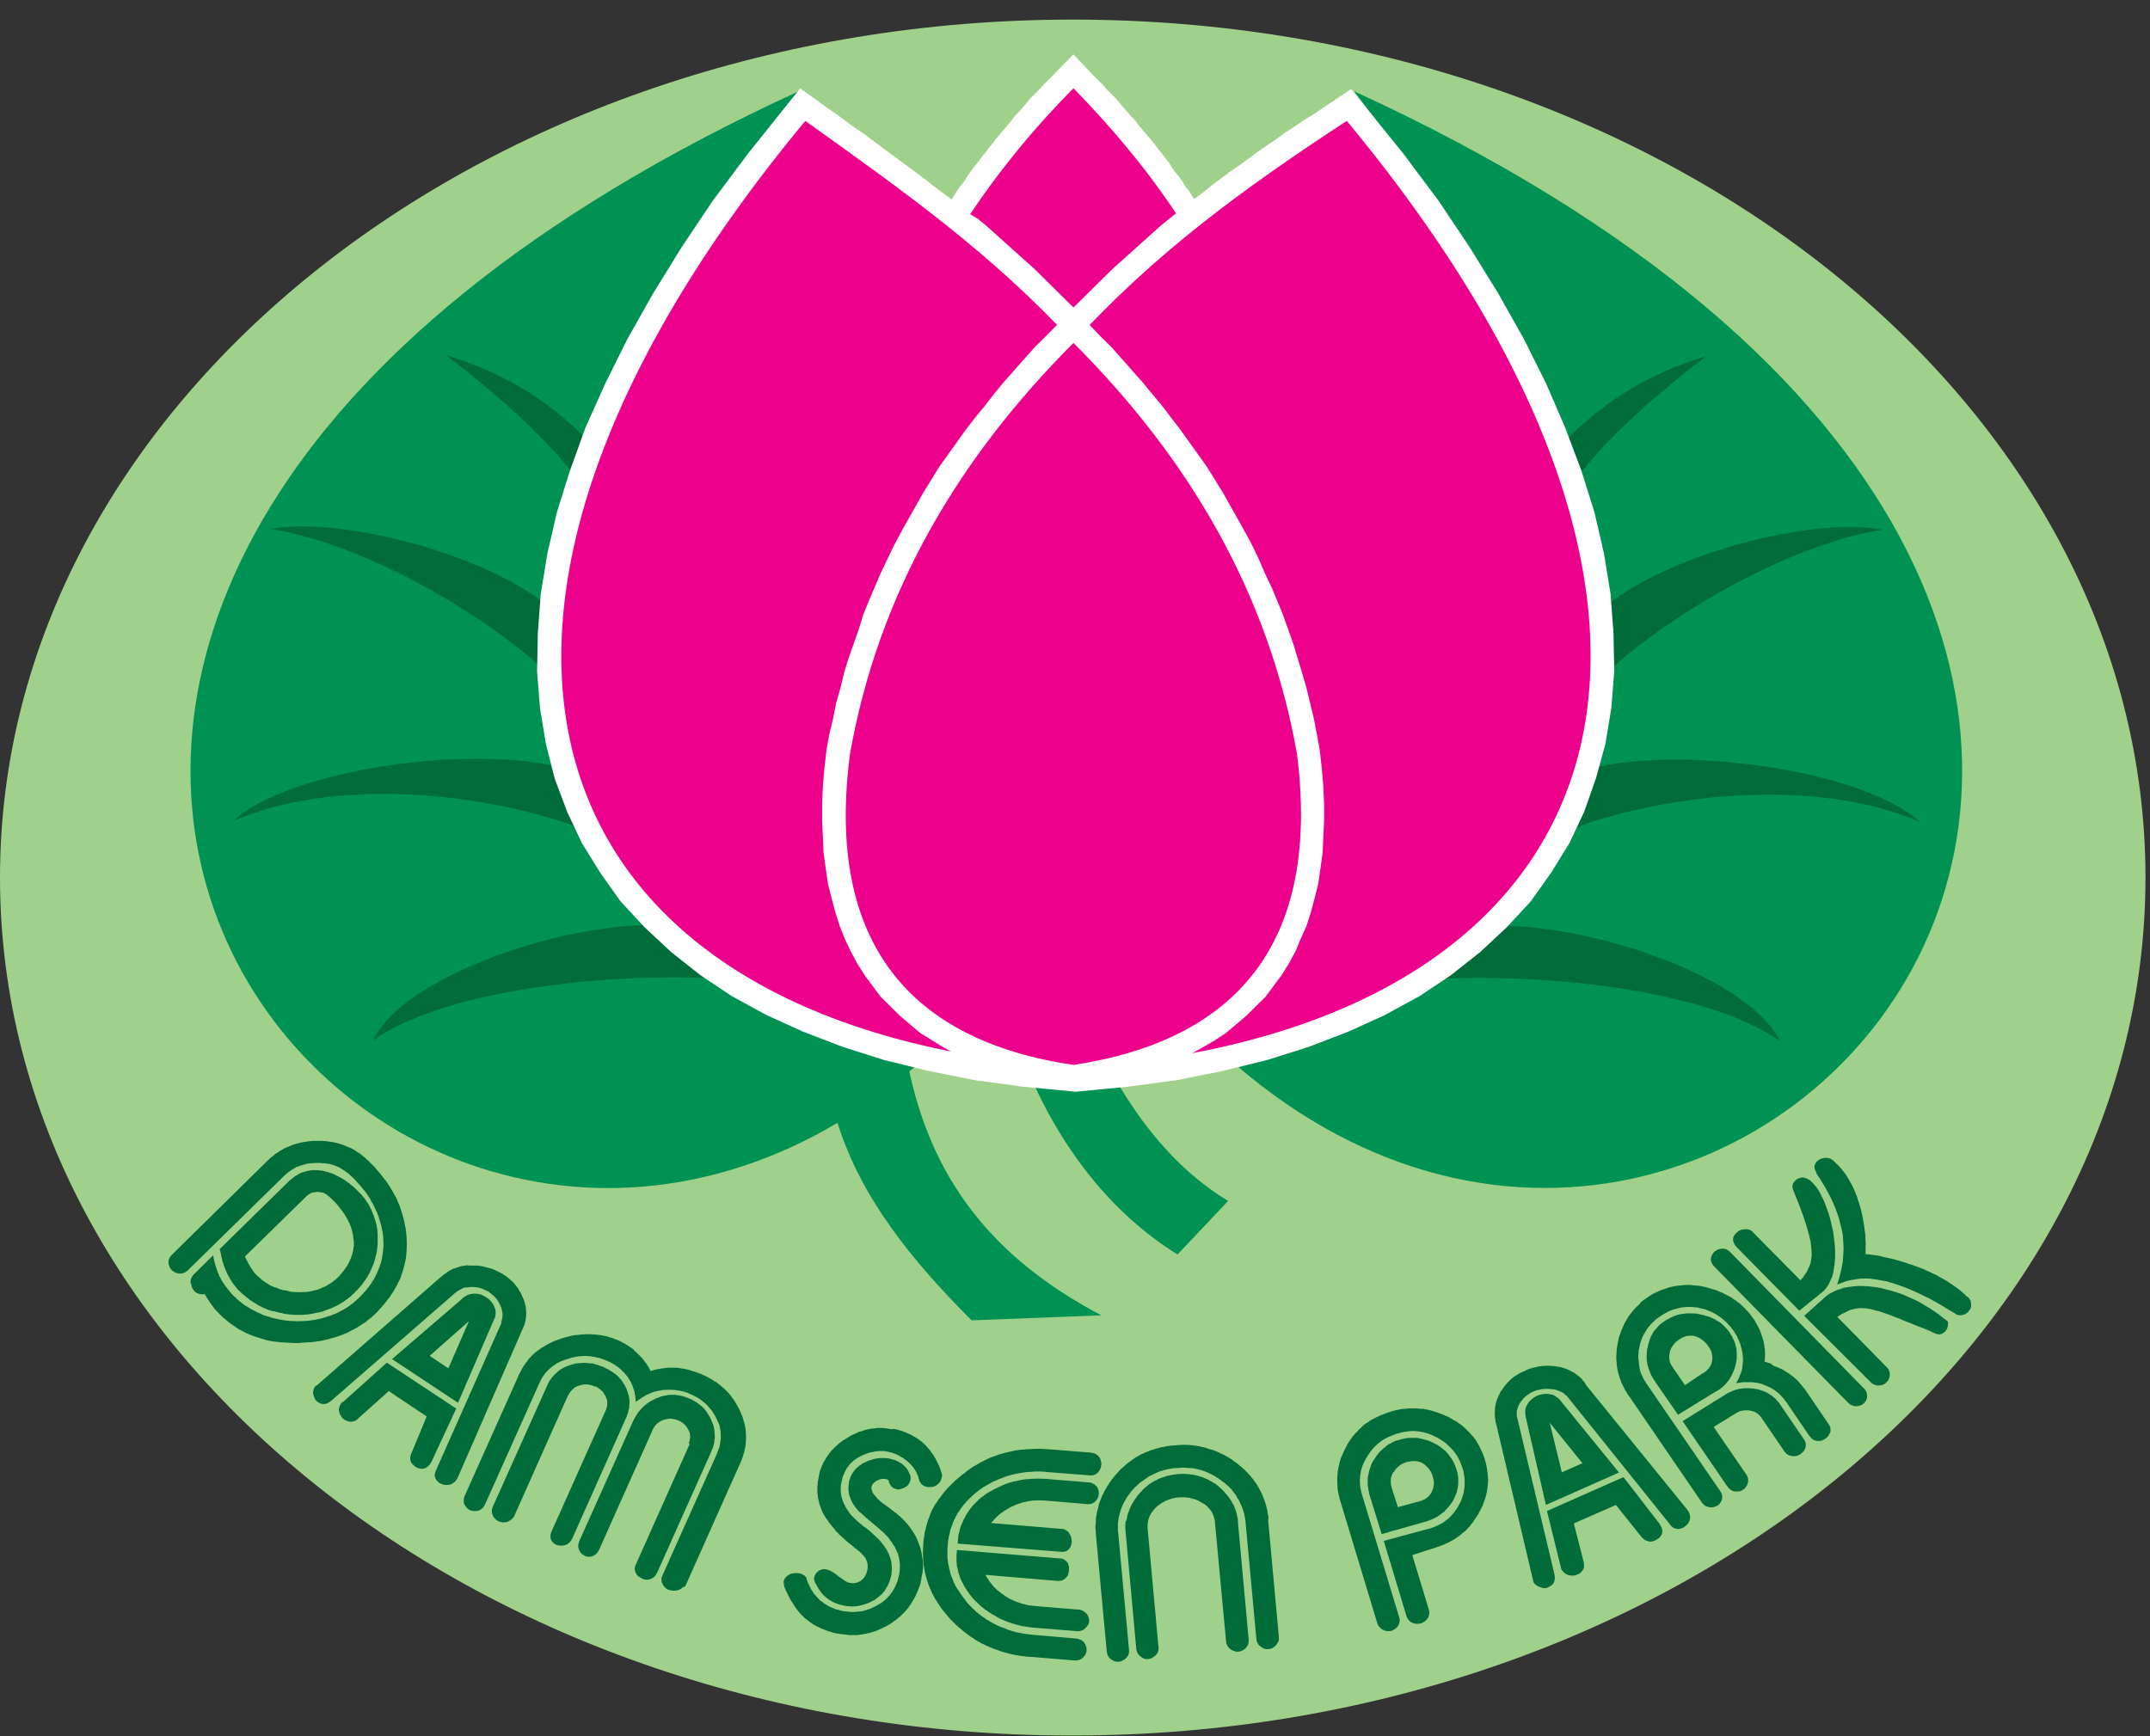 <svg width="78" height="63" viewBox="0 0 78 63" fill="none" xmlns="http://www.w3.org/2000/svg">
<rect x="0" y="0" width="78" height="63" fill="#333333" stroke="none"/>
<g id="Frame" clip-path="url(#clip0_4493_3412)">
<path id="Vector" fill-rule="evenodd" clip-rule="evenodd" d="M38.918 0.711C60.371 0.711 77.836 14.702 77.836 31.843C77.836 48.984 60.344 62.975 38.918 62.975C17.492 63.001 0 49.01 0 31.843C0 14.702 17.492 0.711 38.918 0.711Z" fill="#9FD18B"/>
<path id="Vector_2" fill-rule="evenodd" clip-rule="evenodd" d="M49.126 3.312C91.66 22.816 62.923 56.074 43.916 37.804C60.212 33.342 62.524 20.821 49.126 3.312Z" fill="#009252"/>
<path id="Vector_3" fill-rule="evenodd" clip-rule="evenodd" d="M28.976 3.312C-10.793 21.556 11.723 51.795 30.384 40.744C31.235 43.474 33.096 45.758 35.249 47.91L39.954 47.727C36.419 45.863 33.92 43.212 32.99 38.881C33.388 38.539 33.787 38.198 34.212 37.804C17.89 33.316 15.578 20.821 28.976 3.312Z" fill="#009252"/>
<path id="Vector_4" fill-rule="evenodd" clip-rule="evenodd" d="M36.951 38.012C38.307 41.608 40.354 44.05 42.72 45.52L44.554 43.577C42.773 42.501 41.151 40.69 39.822 37.934L36.951 38.012Z" fill="#009252"/>
<path id="Vector_5" fill-rule="evenodd" clip-rule="evenodd" d="M65.454 47.748L66.188 47.088L66.274 47.018L66.36 46.953L66.463 46.9L66.56 46.846L66.668 46.803L66.781 46.771L66.894 46.728L67.013 46.706L67.142 46.69L67.272 46.674L67.401 46.663H67.541L67.676 46.669L67.821 46.679L67.967 46.696L68.123 46.717L68.269 46.744L68.42 46.787L68.576 46.824L68.733 46.873L68.889 46.921L69.051 46.98L69.207 47.05L69.369 47.12L69.531 47.195L69.692 47.281L69.849 47.378L70.01 47.474L70.167 47.577L70.329 47.689L70.485 47.813L70.668 47.953L70.674 48.033L70.668 48.087L70.663 48.135L70.647 48.184L70.63 48.227L70.603 48.264L70.576 48.307L70.544 48.339L70.506 48.361L70.474 48.388L70.442 48.404L70.404 48.409L70.372 48.42H70.334L70.302 48.415L70.269 48.404L70.237 48.398L70.204 48.388L70.177 48.372L70.14 48.355L70.107 48.345L70.07 48.323L70.043 48.307L70.005 48.291L69.8 48.205L69.595 48.13L69.417 48.055L69.239 47.985L69.072 47.92L68.916 47.85L68.765 47.797L68.635 47.743L68.506 47.695L68.382 47.652L68.263 47.614L68.156 47.577L68.053 47.555L67.951 47.523L67.865 47.501L67.778 47.491L67.697 47.474L67.611 47.469L67.536 47.464L67.466 47.469L67.39 47.474L67.32 47.485L67.25 47.501L67.18 47.517L67.11 47.539L67.04 47.571L66.975 47.603L66.899 47.641L66.824 47.679L66.743 47.727L66.662 47.781L66.657 47.786L68.441 49.602L68.474 49.639L68.501 49.666L68.522 49.709L68.538 49.752L68.549 49.785L68.56 49.822V49.865V49.903L68.555 49.951L68.544 49.989L68.533 50.021L68.517 50.053L68.501 50.091L68.474 50.118L68.447 50.145L68.42 50.177L68.398 50.198L68.366 50.22L68.339 50.236L68.307 50.247L68.269 50.257L68.237 50.268H68.199L68.166 50.273H68.118L68.075 50.268L68.043 50.257L67.999 50.241L67.962 50.225L67.924 50.204L67.891 50.177L67.859 50.145L65.454 47.748ZM62.942 45.181L62.996 45.245L65.277 47.56L66.075 46.916L66.177 46.83L66.269 46.717L66.344 46.599L66.403 46.475L66.463 46.341L66.506 46.196L66.533 46.04L66.554 45.884L66.57 45.723L66.576 45.557V45.385L66.565 45.207L66.549 45.035L66.527 44.858L66.506 44.692L66.463 44.514L66.425 44.342L66.382 44.176L66.333 44.015L66.274 43.854L66.22 43.703L66.166 43.563L66.096 43.429L66.037 43.3L65.967 43.182L65.897 43.075L65.821 42.989L65.746 42.903L65.67 42.833L65.589 42.785L65.508 42.747L65.427 42.731L65.384 42.725L65.336 42.731L65.298 42.747L65.26 42.752L65.223 42.768L65.19 42.79L65.163 42.806L65.142 42.828L65.082 42.892L65.05 42.956L65.028 43.016V43.085L65.045 43.15L65.066 43.214L65.093 43.273L65.12 43.343L65.201 43.547L65.277 43.73L65.341 43.913L65.406 44.085L65.46 44.246L65.508 44.391L65.552 44.536L65.589 44.665L65.627 44.799L65.654 44.917L65.681 45.03L65.697 45.138L65.708 45.24L65.719 45.326L65.724 45.422V45.508V45.583L65.713 45.659L65.703 45.728L65.692 45.793L65.675 45.863L65.654 45.922L65.627 45.986L65.595 46.04L65.573 46.105L65.541 46.158L65.503 46.223L65.46 46.276L65.422 46.341L65.368 46.395L65.32 46.459L63.589 44.708L63.562 44.681L63.535 44.654L63.492 44.633L63.454 44.622L63.416 44.611L63.379 44.606H63.33H63.292L63.244 44.611L63.206 44.616L63.168 44.627L63.131 44.643L63.098 44.654L63.066 44.675L63.034 44.702L63.007 44.724L62.953 44.783L62.91 44.837L62.883 44.901L62.872 44.976L62.883 45.046L62.91 45.116L62.942 45.181ZM71.369 47.055L71.288 46.975L71.202 46.9L71.116 46.824L71.019 46.749L70.916 46.679L70.819 46.609L70.711 46.54L70.609 46.47L70.49 46.405L70.372 46.341L70.258 46.271L70.14 46.217L70.016 46.158L69.892 46.105L69.768 46.045L69.638 45.997L69.509 45.949L69.38 45.9L69.25 45.863L69.121 45.814L68.991 45.777L68.862 45.739L68.738 45.702L68.603 45.669L68.474 45.642L68.344 45.616L68.215 45.578L68.091 45.557L67.967 45.541L67.848 45.524L67.724 45.508H67.681V45.46V45.342V45.229L67.687 45.105L67.676 44.987V44.864L67.665 44.745L67.644 44.622L67.633 44.504L67.611 44.38L67.59 44.257L67.568 44.138L67.541 44.02L67.514 43.897L67.482 43.784L67.449 43.666L67.406 43.553L67.374 43.434L67.331 43.327L67.282 43.209L67.234 43.101L67.185 42.999L67.126 42.897L67.072 42.795L67.007 42.693L66.953 42.602L66.883 42.516L66.819 42.43L66.743 42.344L66.668 42.263L66.587 42.194L66.511 42.113L66.479 42.092L66.447 42.07L66.414 42.048L66.376 42.038L66.339 42.022L66.301 42.016L66.258 42.011L66.22 42.016H66.177L66.139 42.027L66.102 42.032L66.069 42.048L66.037 42.059L65.999 42.075L65.978 42.097L65.945 42.113L65.891 42.167L65.859 42.226L65.832 42.296L65.826 42.365L65.843 42.435L65.87 42.494L65.897 42.559L65.929 42.634L66.021 42.763L66.096 42.892L66.172 43.01L66.247 43.139L66.312 43.263L66.376 43.381L66.441 43.504L66.495 43.628L66.549 43.752L66.597 43.875L66.641 43.993L66.684 44.117L66.722 44.235L66.749 44.348L66.781 44.471L66.808 44.584L66.835 44.702L66.856 44.826L66.862 44.944L66.873 45.062L66.878 45.181L66.883 45.293L66.878 45.411L66.873 45.53L66.862 45.648L66.856 45.766L66.835 45.884L66.813 45.997L66.792 46.115L66.759 46.228L66.732 46.346L66.651 46.609L66.878 46.529L66.975 46.491L67.061 46.47L67.158 46.448L67.255 46.432L67.352 46.416L67.449 46.4L67.552 46.395H67.66H67.762L67.875 46.4L67.983 46.416L68.096 46.432L68.21 46.454L68.334 46.475L68.452 46.497L68.576 46.534L68.7 46.572L68.835 46.615L68.964 46.663L69.105 46.712L69.239 46.765L69.385 46.83L69.531 46.894L69.681 46.964L69.832 47.039L69.989 47.114L70.145 47.2L70.307 47.292L70.474 47.389L70.647 47.496L70.819 47.598L70.852 47.614L70.884 47.636L70.916 47.657L70.948 47.679L70.981 47.7L71.024 47.716L71.067 47.722L71.116 47.727L71.159 47.722L71.191 47.716L71.229 47.706L71.261 47.7L71.294 47.684L71.326 47.663L71.353 47.646L71.38 47.625L71.407 47.598L71.428 47.566L71.45 47.544L71.472 47.507L71.488 47.48L71.504 47.437L71.509 47.394V47.362V47.308L71.504 47.27L71.499 47.227L71.482 47.184L71.466 47.152L71.439 47.12L71.418 47.082L71.369 47.055ZM62.764 45.428L62.737 45.401L62.71 45.379L62.672 45.358L62.635 45.336L62.597 45.32L62.559 45.315L62.521 45.309H62.478L62.441 45.315H62.403L62.37 45.326L62.338 45.336L62.3 45.352L62.268 45.368L62.241 45.39L62.214 45.411L62.182 45.433L62.16 45.465L62.139 45.498L62.117 45.524L62.106 45.557L62.085 45.589L62.079 45.632L62.069 45.664V45.702L62.074 45.75L62.079 45.782L62.101 45.82L62.117 45.863L62.139 45.895L62.166 45.927L62.193 45.959L67.045 50.897L67.077 50.929L67.115 50.956L67.147 50.977L67.185 50.993L67.223 51.009L67.261 51.02L67.298 51.026H67.341H67.379L67.417 51.02L67.449 51.009L67.482 51.004L67.514 50.988L67.546 50.977L67.579 50.956L67.606 50.934L67.633 50.902L67.66 50.87L67.687 50.843L67.703 50.811L67.714 50.773L67.73 50.741L67.735 50.703V50.66V50.623L67.73 50.59L67.719 50.542L67.708 50.504L67.692 50.472L67.67 50.435L67.644 50.397L67.611 50.37L62.764 45.428ZM64.263 49.489L64.204 49.468L64.139 49.446L64.08 49.425L64.015 49.408L64.02 49.371L64.026 49.322L64.031 49.263V49.21L64.037 49.161L64.031 49.113V49.065L64.026 49.006V48.947L64.015 48.898L64.01 48.85L64.004 48.796L63.993 48.742L63.983 48.694L63.972 48.64L63.956 48.592L63.939 48.538L63.923 48.49L63.907 48.436L63.891 48.388L63.875 48.339L63.853 48.286L63.832 48.237L63.81 48.194L63.783 48.146L63.761 48.103L63.734 48.055L63.708 48.006L63.681 47.963L63.659 47.915L63.627 47.872L63.589 47.818L63.551 47.77L63.514 47.716L63.476 47.663L63.427 47.614L63.389 47.566L63.341 47.523L63.303 47.474L63.255 47.431L63.212 47.389L63.168 47.351L63.12 47.303L63.066 47.265L63.017 47.227L62.964 47.184L62.91 47.152L62.856 47.114L62.813 47.082L62.753 47.05L62.694 47.018L62.64 46.991L62.586 46.959L62.521 46.932L62.468 46.9L62.403 46.878L62.343 46.851L62.279 46.824L62.219 46.803L62.155 46.787L62.09 46.765L62.02 46.744L61.95 46.722L61.88 46.706L61.81 46.69L61.74 46.674L61.67 46.663L61.599 46.653L61.529 46.647L61.465 46.642L61.395 46.636L61.33 46.626H61.26H61.195H61.125L61.06 46.636L60.996 46.642L60.925 46.647L60.866 46.653L60.796 46.663L60.731 46.674L60.661 46.69L60.602 46.701L60.537 46.722L60.473 46.744L60.413 46.765L60.343 46.787L60.284 46.808L60.219 46.83L60.16 46.857L60.095 46.889L60.041 46.916L59.971 46.948L59.917 46.98L59.858 47.018L59.804 47.055L59.745 47.093L59.691 47.136L59.637 47.168L59.583 47.211L59.529 47.254L59.491 47.308L59.448 47.356L59.4 47.394L59.351 47.442L59.303 47.491L59.265 47.539L59.222 47.582L59.184 47.636L59.146 47.684L59.108 47.738L59.071 47.781L59.038 47.845L59.006 47.899L58.974 47.953L58.941 48.006L58.92 48.06L58.893 48.119L58.866 48.178L58.839 48.237L58.812 48.296L58.796 48.361L58.774 48.42L58.747 48.49L58.731 48.549L58.715 48.613L58.704 48.678L58.688 48.748L58.677 48.812L58.666 48.882L58.656 48.947L58.65 49.011L58.645 49.081V49.129L58.639 49.199V49.258V49.322L58.645 49.387L58.65 49.452L58.656 49.516L58.661 49.575L58.672 49.639L58.683 49.699L58.693 49.763L58.71 49.828L58.726 49.881L58.747 49.946L58.764 50.01L58.79 50.064L58.807 50.128L58.834 50.188L58.861 50.247L58.888 50.3L58.92 50.359L58.947 50.419L58.979 50.478L59.017 50.531L59.049 50.596L59.087 50.639L61.74 54.517L61.761 54.544L61.788 54.577L61.821 54.603L61.853 54.636L61.891 54.652L61.928 54.668L61.971 54.679L62.009 54.689L62.052 54.695H62.09H62.123L62.155 54.689L62.187 54.684L62.225 54.668L62.257 54.657L62.29 54.647L62.322 54.62L62.354 54.598L62.381 54.571L62.403 54.539L62.424 54.512L62.446 54.474L62.457 54.442L62.473 54.405L62.478 54.367V54.33V54.286L62.473 54.249L62.462 54.211L62.451 54.174L62.424 54.136L62.403 54.099L59.75 50.23L59.723 50.193L59.702 50.155L59.68 50.118L59.648 50.075L59.632 50.042L59.61 49.999L59.594 49.956L59.578 49.919L59.551 49.881L59.54 49.844L59.524 49.806L59.508 49.763L59.497 49.72L59.491 49.682L59.481 49.634L59.475 49.596L59.47 49.553L59.464 49.511L59.459 49.473L59.454 49.425V49.382L59.437 49.296V49.253V49.204L59.443 49.167V49.118L59.448 49.081V49.027L59.454 48.984L59.464 48.941L59.47 48.898L59.481 48.85L59.502 48.758L59.529 48.672L59.556 48.587L59.594 48.506L59.632 48.425L59.68 48.35L59.723 48.275L59.766 48.205L59.826 48.135L59.88 48.065L59.944 48.001L60.009 47.937L60.079 47.872L60.154 47.818L60.23 47.765L60.316 47.711L60.354 47.684L60.403 47.657L60.446 47.636L60.489 47.609L60.537 47.587L60.575 47.566L60.618 47.55L60.667 47.534L60.71 47.517L60.758 47.507L60.801 47.491L60.85 47.48L60.893 47.469L60.942 47.458L60.99 47.442H61.033L61.071 47.437L61.12 47.431L61.168 47.426H61.211L61.26 47.421H61.303L61.351 47.426H61.395L61.443 47.431L61.492 47.437L61.535 47.442H61.589L61.632 47.458L61.68 47.469L61.729 47.48L61.772 47.491L61.864 47.512L61.944 47.544L62.025 47.577L62.106 47.609L62.182 47.652L62.263 47.695L62.333 47.743L62.403 47.791L62.473 47.84L62.538 47.894L62.602 47.958L62.662 48.012L62.721 48.081L62.786 48.146L62.84 48.221L62.899 48.296L62.931 48.35L62.958 48.398L62.996 48.452L63.023 48.501L63.044 48.56L63.071 48.613L63.093 48.667L63.114 48.715L63.136 48.775L63.152 48.828L63.168 48.887L63.185 48.947L63.195 49L63.206 49.054L63.217 49.113L63.222 49.167L63.228 49.221L63.233 49.274V49.339V49.392L63.228 49.452L63.222 49.5L63.217 49.564L63.212 49.618L63.201 49.672L63.185 49.731L63.168 49.795L63.152 49.844L63.125 49.897L63.104 49.951L63.082 50.01L62.985 50.193L63.19 50.161L63.255 50.155H63.314H63.379H63.443H63.497H63.562L63.621 50.161L63.681 50.171L63.745 50.177L63.799 50.188L63.859 50.204L63.913 50.22L63.972 50.241L64.026 50.263L64.08 50.284L64.139 50.311L64.187 50.333L64.247 50.365L64.295 50.392L64.349 50.419L64.387 50.451L64.436 50.488L64.479 50.521L64.527 50.558L64.565 50.596L64.603 50.633L64.646 50.682L64.689 50.725L64.721 50.768L64.759 50.821L64.797 50.864L65.638 52.1L65.665 52.132L65.692 52.164L65.729 52.197L65.756 52.224L65.789 52.245L65.832 52.267L65.87 52.272L65.907 52.283L65.945 52.288H65.988L66.026 52.283H66.064L66.102 52.272L66.139 52.25L66.172 52.234L66.204 52.218L66.236 52.191L66.269 52.164L66.301 52.143L66.323 52.111L66.344 52.078L66.36 52.041L66.382 52.014L66.398 51.976L66.409 51.934V51.896V51.853L66.403 51.81L66.393 51.767L66.371 51.729L66.355 51.692L66.328 51.66L65.487 50.419L65.449 50.376L65.411 50.333L65.374 50.279L65.341 50.241L65.303 50.198L65.266 50.15L65.228 50.107L65.185 50.069L65.147 50.032L65.099 49.994L65.061 49.956L65.018 49.924L64.964 49.892L64.921 49.854L64.878 49.822L64.824 49.795L64.781 49.763L64.727 49.731L64.678 49.699L64.63 49.677L64.57 49.65L64.522 49.629L64.468 49.602L64.409 49.58L64.349 49.559L64.295 49.532L64.263 49.489ZM62.608 50.596L62.667 50.558L62.732 50.526L62.802 50.499L62.856 50.472L62.926 50.445L62.99 50.424L63.061 50.408L63.125 50.392L63.19 50.386L63.26 50.376H63.33L63.4 50.37L63.47 50.376L63.546 50.381L63.616 50.386L63.686 50.402L63.761 50.408L63.826 50.429L63.902 50.451L63.966 50.478L64.026 50.499L64.09 50.526L64.15 50.563L64.204 50.596L64.263 50.633L64.317 50.676L64.371 50.719L64.419 50.762L64.462 50.816L64.511 50.864L64.554 50.923L64.597 50.983L65.438 52.218L65.46 52.245L65.481 52.288L65.498 52.331L65.508 52.374L65.514 52.412V52.455L65.508 52.498L65.498 52.535L65.481 52.578L65.465 52.605L65.449 52.637L65.422 52.669L65.395 52.696L65.368 52.723L65.336 52.75L65.309 52.772L65.271 52.793L65.233 52.809L65.201 52.825L65.169 52.831L65.126 52.836L65.088 52.841H65.05L65.012 52.836L64.969 52.825L64.931 52.815L64.888 52.798L64.851 52.777L64.818 52.755L64.786 52.723L64.754 52.691L64.732 52.659L63.896 51.434L63.875 51.407L63.853 51.38L63.837 51.359L63.815 51.343L63.794 51.321L63.772 51.3L63.745 51.283L63.724 51.267L63.697 51.251L63.67 51.24L63.643 51.224L63.611 51.214L63.578 51.208L63.551 51.197L63.519 51.192L63.486 51.187L63.449 51.176H63.416H63.389H63.357H63.325H63.298H63.266L63.233 51.187H63.206L63.174 51.197L63.142 51.203L63.114 51.208L63.087 51.224L63.061 51.24L63.028 51.251L63.001 51.267L62.171 51.778L63.352 53.502L63.373 53.54L63.395 53.577L63.406 53.615L63.416 53.653L63.422 53.696V53.744L63.416 53.782L63.406 53.819L63.395 53.857L63.379 53.894L63.357 53.932L63.336 53.964L63.309 53.996L63.287 54.023L63.249 54.05L63.217 54.061L63.19 54.088L63.158 54.099L63.12 54.109L63.082 54.12H63.05H63.012H62.98H62.937L62.899 54.109L62.856 54.099L62.818 54.077L62.786 54.056L62.753 54.029L62.726 54.007L62.694 53.969L62.667 53.937L61.044 51.568L62.608 50.596ZM62.236 50.499L60.877 51.337L59.998 50.064L59.96 49.999L59.923 49.93L59.885 49.86L59.858 49.785L59.831 49.715L59.804 49.645L59.782 49.57L59.766 49.5L59.755 49.425L59.745 49.344L59.739 49.269V49.194L59.745 49.113L59.75 49.032L59.761 48.957L59.777 48.882L59.793 48.796L59.815 48.726L59.836 48.651L59.863 48.581L59.89 48.506L59.928 48.436L59.96 48.372L59.998 48.312L60.052 48.248L60.101 48.194L60.149 48.135L60.203 48.081L60.257 48.033L60.327 47.985L60.392 47.937L60.456 47.894L60.532 47.856L60.602 47.818L60.678 47.781L60.753 47.748L60.823 47.727L60.904 47.7L60.985 47.684L61.06 47.673L61.136 47.663L61.217 47.657H61.297H61.378L61.459 47.663H61.54L61.621 47.679L61.702 47.7L61.783 47.716L61.869 47.743L61.95 47.765L62.025 47.786L62.106 47.824L62.176 47.856L62.246 47.894L62.311 47.937L62.381 47.974L62.441 48.017L62.5 48.071L62.554 48.124L62.613 48.184L62.662 48.237L62.71 48.296L62.759 48.366L62.796 48.436L62.845 48.506L62.872 48.576L62.91 48.646L62.937 48.715L62.958 48.785L62.974 48.861L62.996 48.936L63.001 49.006L63.007 49.086V49.156V49.231V49.306L62.996 49.382L62.98 49.457L62.964 49.537L62.942 49.613L62.92 49.688L62.888 49.763L62.856 49.833L62.823 49.903L62.786 49.967L62.748 50.037L62.705 50.096L62.656 50.155L62.613 50.214L62.554 50.273L62.5 50.322L62.441 50.37L62.376 50.419L62.311 50.462L62.236 50.499ZM61.13 50.263L60.694 49.629L60.672 49.591L60.651 49.559L60.629 49.532L60.613 49.489L60.597 49.462L60.586 49.425L60.575 49.387L60.57 49.355L60.564 49.322L60.559 49.285V49.247V49.21V49.178L60.564 49.145L60.575 49.108V49.07L60.586 49.027L60.602 48.989L60.613 48.957L60.624 48.925L60.645 48.893L60.667 48.866L60.683 48.834L60.705 48.801L60.731 48.775L60.753 48.742L60.78 48.715L60.807 48.694L60.839 48.662L60.866 48.646L60.898 48.619L60.931 48.597L60.969 48.576L61.006 48.554L61.039 48.533L61.077 48.517L61.114 48.506L61.152 48.49L61.19 48.479L61.227 48.474L61.265 48.468H61.297H61.335H61.373H61.4L61.443 48.474L61.475 48.479L61.513 48.49L61.551 48.506L61.583 48.517L61.616 48.533L61.648 48.549L61.68 48.565L61.707 48.587L61.74 48.608L61.767 48.63L61.799 48.651L61.826 48.678L61.853 48.705L61.88 48.726L61.907 48.758L61.928 48.785L61.95 48.812L61.977 48.85L61.993 48.882L62.015 48.904L62.036 48.941L62.047 48.973L62.063 49L62.085 49.038L62.09 49.075L62.101 49.108L62.106 49.14L62.112 49.172L62.117 49.204L62.123 49.242V49.274V49.312L62.117 49.344L62.112 49.376L62.106 49.414L62.101 49.446L62.085 49.478L62.079 49.505L62.063 49.543L62.047 49.564L62.031 49.596L62.009 49.634L61.988 49.656L61.966 49.677L61.939 49.704L61.912 49.736L61.88 49.768L61.847 49.785L61.815 49.811L61.777 49.828L61.13 50.263ZM57.523 50.236L61.238 54.813L61.276 54.883L61.292 54.926L61.303 54.969L61.308 55.006L61.314 55.049V55.098L61.303 55.135L61.292 55.178L61.276 55.216L61.254 55.254L61.233 55.291L61.206 55.323L61.179 55.345L61.147 55.372L61.114 55.399L61.082 55.42L61.05 55.442L60.979 55.463L60.915 55.479H60.845L60.78 55.463L60.715 55.442L60.667 55.404L60.613 55.356L60.57 55.297L56.909 50.735L56.882 50.703L56.855 50.671L56.822 50.633L56.795 50.612L56.763 50.59L56.731 50.558L56.693 50.537L56.661 50.515L56.623 50.499L56.585 50.483L56.547 50.467L56.504 50.451L56.461 50.435L56.418 50.424L56.375 50.413L56.321 50.408H56.278L56.235 50.402L56.192 50.397H56.143H56.105H56.051L56.014 50.402L55.965 50.408H55.928L55.879 50.419L55.841 50.429L55.793 50.44L55.749 50.445L55.706 50.462L55.669 50.478L55.631 50.494L55.582 50.515L55.55 50.531L55.512 50.553L55.475 50.58L55.442 50.601L55.404 50.623L55.372 50.65L55.34 50.676L55.307 50.703L55.281 50.73L55.254 50.762L55.232 50.794L55.205 50.821L55.183 50.854L55.157 50.891L55.135 50.923L55.113 50.961L55.097 50.988L55.081 51.031L55.065 51.069L55.059 51.101L55.043 51.138L55.032 51.176L55.027 51.214V51.251V51.294V51.332V51.369L55.032 51.407L55.043 51.45L55.054 51.493L55.065 51.536L56.397 57.139L56.407 57.214V57.284L56.397 57.354L56.375 57.413L56.343 57.472L56.294 57.521L56.24 57.558L56.181 57.59L56.148 57.601L56.116 57.623H56.073L56.041 57.628L56.003 57.623H55.965L55.928 57.607L55.884 57.596L55.841 57.58L55.803 57.564L55.766 57.542L55.733 57.521L55.701 57.494L55.669 57.462L55.647 57.435L55.626 57.386L55.609 57.306L54.283 51.681L54.261 51.611L54.251 51.531L54.24 51.455L54.234 51.38L54.229 51.305V51.23L54.234 51.154L54.24 51.079L54.251 50.999L54.267 50.934L54.283 50.854L54.31 50.789L54.337 50.719L54.369 50.644L54.402 50.58L54.434 50.51L54.477 50.451L54.526 50.386L54.563 50.322L54.612 50.268L54.655 50.214L54.709 50.15L54.763 50.102L54.817 50.042L54.871 50.005L54.93 49.956L54.995 49.913L55.059 49.876L55.124 49.833L55.194 49.801L55.264 49.768L55.34 49.736L55.404 49.699L55.48 49.672L55.55 49.65L55.62 49.629L55.696 49.613L55.766 49.596L55.841 49.58L55.917 49.57L55.987 49.564L56.062 49.559H56.143H56.213L56.294 49.564L56.37 49.57L56.445 49.58L56.521 49.596L56.596 49.602L56.672 49.623L56.742 49.645L56.812 49.666L56.882 49.699L56.952 49.731L57.017 49.768L57.087 49.801L57.146 49.838L57.211 49.892L57.275 49.935L57.335 49.989L57.389 50.042L57.437 50.107L57.491 50.161L57.523 50.236ZM58.736 53.432L56.084 54.609L55.356 51.434L55.345 51.38L55.34 51.321L55.334 51.262V51.197L55.34 51.138L55.356 51.074L55.377 51.02L55.404 50.972L55.437 50.923L55.469 50.87L55.507 50.832L55.55 50.789L55.593 50.752L55.647 50.714L55.696 50.682L55.749 50.655L55.776 50.639L55.809 50.633L55.836 50.617L55.868 50.612L55.901 50.601L55.928 50.596H55.96L55.987 50.585L56.019 50.58H56.046H56.078H56.111H56.143H56.17L56.202 50.585L56.224 50.596L56.294 50.601L56.353 50.617L56.413 50.655L56.461 50.687L56.51 50.719L56.564 50.768L56.607 50.816L56.645 50.864L58.736 53.432ZM58.623 54.609L57.097 55.28L57.453 56.672L57.464 56.742L57.469 56.817L57.464 56.887L57.437 56.951L57.399 57.005L57.356 57.053L57.297 57.102L57.221 57.134L57.184 57.15L57.146 57.161L57.108 57.171H57.071H57.022H56.984L56.941 57.161L56.903 57.155L56.855 57.134L56.817 57.118L56.779 57.091L56.742 57.064L56.715 57.037L56.688 57.005L56.661 56.973L56.634 56.919L56.618 56.838L56.122 54.829L58.898 53.599L60.198 55.28L60.252 55.372L60.289 55.452L60.306 55.528V55.603L60.289 55.678L60.246 55.742L60.198 55.807L60.133 55.844L60.057 55.893L59.982 55.92L59.917 55.936L59.847 55.941L59.777 55.92L59.712 55.898L59.653 55.861L59.599 55.818L59.551 55.769L58.623 54.609ZM56.661 53.427L57.41 53.094L56.224 51.627L56.661 53.427ZM51.237 56.43L51.835 58.402L51.846 58.445L51.851 58.488L51.857 58.536L51.851 58.568L51.841 58.606L51.83 58.654L51.814 58.692L51.792 58.729L51.76 58.767L51.733 58.794L51.706 58.821L51.673 58.842L51.636 58.864L51.598 58.885L51.56 58.907L51.512 58.912L51.479 58.917L51.447 58.923H51.409L51.377 58.917H51.339L51.307 58.912L51.269 58.896L51.237 58.885L51.199 58.864L51.161 58.842L51.134 58.815L51.102 58.783L51.08 58.751L51.053 58.713L51.037 58.67L51.021 58.627L50.202 55.914L51.787 55.484L51.878 55.463L51.97 55.431L52.056 55.399L52.137 55.361L52.218 55.323L52.299 55.28L52.374 55.237L52.444 55.178L52.515 55.13L52.579 55.071L52.644 55.006L52.703 54.942L52.757 54.877L52.806 54.802L52.865 54.722L52.908 54.647L52.93 54.603L52.951 54.566L52.978 54.523L52.994 54.48L53.011 54.437L53.027 54.399L53.038 54.362L53.054 54.319L53.065 54.27L53.075 54.233L53.097 54.195L53.102 54.152L53.108 54.115L53.113 54.072L53.118 54.034L53.124 53.991L53.129 53.953L53.135 53.905V53.862V53.825V53.755V53.706V53.663L53.129 53.626L53.124 53.577L53.118 53.534L53.108 53.497L53.102 53.454V53.411L53.092 53.362L53.07 53.319L53.059 53.271L53.027 53.185L52.994 53.094L52.962 53.013L52.919 52.933L52.881 52.858L52.827 52.777L52.779 52.707L52.725 52.637L52.666 52.573L52.601 52.508L52.536 52.444L52.471 52.385L52.401 52.326L52.326 52.277L52.25 52.229L52.164 52.175L52.121 52.154L52.078 52.138L52.035 52.116L51.997 52.095L51.954 52.073L51.905 52.052L51.868 52.041L51.819 52.019L51.776 52.009L51.738 51.998L51.684 51.982L51.647 51.971L51.598 51.966L51.56 51.955L51.517 51.95L51.463 51.944L51.425 51.934H51.382L51.339 51.928H51.291H51.248H51.188L51.145 51.934H51.097L51.053 51.944L51.01 51.95L50.962 51.955L50.913 51.966L50.87 51.971L50.822 51.982L50.779 51.998L50.73 52.009L50.633 52.035L50.547 52.068L50.46 52.105L50.374 52.138L50.293 52.181L50.218 52.224L50.137 52.272L50.067 52.326L49.997 52.379L49.927 52.444L49.862 52.503L49.797 52.578L49.749 52.637L49.689 52.718L49.635 52.798L49.587 52.879L49.56 52.917L49.538 52.96L49.517 52.997L49.495 53.04L49.479 53.078L49.458 53.121L49.441 53.164L49.425 53.201L49.414 53.25L49.398 53.287L49.387 53.33L49.371 53.379L49.366 53.422L49.361 53.459L49.355 53.502L49.344 53.54V53.583L49.339 53.631V53.674L49.334 53.712V53.749L49.339 53.798V53.835L49.344 53.884V53.921L49.355 53.969L49.361 54.013L49.366 54.061L49.382 54.099L49.387 54.147L49.404 54.19L49.414 54.238L50.757 58.67L50.768 58.713L50.779 58.756V58.794V58.837L50.768 58.88L50.757 58.923L50.741 58.955L50.719 58.993L50.698 59.025L50.671 59.057L50.638 59.084L50.617 59.105L50.579 59.127L50.541 59.148L50.509 59.164L50.477 59.181L50.439 59.186H50.407H50.374H50.326L50.288 59.181L50.25 59.17L50.218 59.159L50.18 59.143L50.137 59.122L50.11 59.1L50.078 59.068L50.045 59.036L50.018 59.009L49.997 58.977L49.98 58.934L49.964 58.891L48.622 54.453L48.6 54.389L48.59 54.33L48.573 54.26L48.557 54.195L48.546 54.136L48.536 54.072L48.525 54.007V53.943L48.519 53.884L48.514 53.814V53.755V53.69V53.62L48.519 53.561L48.525 53.497V53.432L48.536 53.368L48.546 53.303L48.557 53.244L48.573 53.18L48.59 53.115L48.6 53.051L48.622 52.992L48.638 52.933L48.665 52.868L48.692 52.809L48.714 52.75L48.74 52.696L48.767 52.632L48.8 52.573L48.827 52.508L48.859 52.455L48.891 52.39L48.929 52.331L48.967 52.277L49.005 52.224L49.042 52.17L49.075 52.116L49.123 52.073L49.166 52.014L49.215 51.971L49.258 51.923L49.296 51.874L49.35 51.831L49.393 51.788L49.441 51.74L49.49 51.697L49.544 51.66L49.592 51.627L49.652 51.595L49.7 51.552L49.754 51.52L49.808 51.493L49.873 51.461L49.932 51.428L49.986 51.407L50.045 51.375L50.115 51.348L50.175 51.321L50.234 51.3L50.299 51.273L50.363 51.251L50.433 51.23L50.498 51.208L50.563 51.192L50.633 51.171L50.698 51.16L50.768 51.144L50.832 51.133L50.903 51.122H50.962L51.032 51.117L51.097 51.106H51.167H51.226H51.296H51.361H51.425L51.49 51.117L51.555 51.122H51.62L51.679 51.133L51.749 51.144L51.819 51.16L51.878 51.171L51.943 51.192L52.002 51.208L52.067 51.23L52.132 51.251L52.197 51.273L52.25 51.294L52.315 51.316L52.38 51.343L52.444 51.375L52.509 51.396L52.563 51.423L52.622 51.461L52.687 51.498L52.741 51.531L52.8 51.563L52.86 51.595L52.914 51.638L52.968 51.676L53.016 51.708L53.07 51.751L53.118 51.799L53.167 51.842L53.215 51.885L53.259 51.934L53.307 51.976L53.35 52.03L53.393 52.078L53.437 52.116L53.474 52.17L53.512 52.218L53.55 52.272L53.582 52.326L53.614 52.379L53.647 52.444L53.679 52.498L53.706 52.557L53.733 52.616L53.76 52.68L53.787 52.734L53.809 52.793L53.836 52.858L53.857 52.922L53.873 52.986L53.895 53.051L53.911 53.115L53.927 53.18L53.938 53.244L53.949 53.309L53.954 53.368L53.965 53.427L53.97 53.491L53.976 53.556L53.981 53.62L53.986 53.679V53.739L53.981 53.803L53.976 53.867L53.97 53.927L53.965 53.991L53.954 54.05L53.949 54.115L53.933 54.168L53.922 54.233L53.906 54.292L53.889 54.351L53.868 54.41L53.846 54.469L53.825 54.534L53.803 54.593L53.782 54.647L53.749 54.706L53.722 54.765L53.69 54.824L53.658 54.883L53.631 54.942L53.593 54.996L53.561 55.049L53.523 55.103L53.485 55.162L53.453 55.211L53.41 55.27L53.367 55.313L53.334 55.372L53.286 55.415L53.242 55.463L53.205 55.506L53.156 55.554L53.108 55.592L53.059 55.63L53.011 55.673L52.962 55.715L52.908 55.753L52.854 55.785L52.8 55.828L52.746 55.861L52.693 55.893L52.633 55.925L52.574 55.957L52.52 55.984L52.461 56.011L52.401 56.038L52.337 56.065L52.277 56.086L52.213 56.113L52.148 56.135L52.078 56.156L52.013 56.178L51.237 56.43ZM50.714 54.689L51.485 54.48L51.533 54.469L51.571 54.453L51.609 54.437L51.647 54.421L51.679 54.405L51.711 54.389L51.738 54.367L51.765 54.346L51.797 54.324L51.824 54.297L51.846 54.281L51.868 54.243L51.889 54.222L51.911 54.19L51.932 54.158L51.943 54.131L51.959 54.099L51.97 54.061L51.986 54.023L51.997 53.996L52.002 53.959V53.932L52.013 53.889L52.019 53.851V53.819V53.782V53.749L52.013 53.712L52.002 53.679L51.997 53.647L51.986 53.61L51.975 53.572L51.965 53.534L51.949 53.497L51.938 53.465L51.922 53.432L51.905 53.395L51.884 53.368L51.862 53.336L51.846 53.303L51.819 53.276L51.797 53.25L51.77 53.228L51.749 53.201L51.722 53.175L51.695 53.153L51.668 53.132L51.636 53.11L51.609 53.089L51.576 53.078L51.544 53.062L51.512 53.045H51.479L51.447 53.035L51.409 53.024H51.372L51.334 53.019L51.296 53.013L51.258 53.019H51.221L51.183 53.024L51.134 53.035L51.091 53.045H51.048L51.01 53.062L50.967 53.072L50.935 53.089L50.903 53.105L50.87 53.121L50.832 53.137L50.805 53.158L50.773 53.18L50.741 53.207L50.714 53.228L50.692 53.255L50.665 53.276L50.638 53.309L50.617 53.341L50.595 53.373L50.574 53.406L50.541 53.432L50.52 53.459L50.509 53.497L50.493 53.529L50.482 53.561L50.471 53.599L50.46 53.636V53.663L50.455 53.701V53.739V53.771V53.808L50.46 53.846L50.466 53.884L50.477 53.927L50.482 53.964L50.714 54.689ZM51.695 55.221L51.77 55.2L51.851 55.168L51.927 55.141L51.997 55.108L52.067 55.076L52.137 55.039L52.202 54.996L52.267 54.947L52.326 54.904L52.391 54.861L52.439 54.797L52.493 54.748L52.541 54.689L52.595 54.63L52.639 54.566L52.687 54.501L52.73 54.426L52.763 54.356L52.795 54.286L52.822 54.217L52.849 54.152L52.865 54.072L52.881 54.007L52.892 53.932L52.903 53.851V53.782V53.701V53.631L52.892 53.556L52.881 53.481L52.865 53.4L52.843 53.325L52.816 53.255L52.79 53.18L52.757 53.11L52.725 53.035L52.687 52.976L52.644 52.906L52.601 52.847L52.558 52.788L52.509 52.723L52.45 52.664L52.396 52.616L52.331 52.567L52.272 52.514L52.202 52.471L52.132 52.422L52.056 52.385L51.981 52.347L51.9 52.309L51.824 52.277L51.749 52.256L51.673 52.234L51.593 52.213L51.517 52.197L51.442 52.181L51.366 52.175H51.28H51.204H51.129L51.048 52.181L50.967 52.197L50.886 52.213L50.811 52.234L50.73 52.256L50.649 52.277L50.574 52.309L50.504 52.342L50.439 52.379L50.369 52.412L50.304 52.465L50.245 52.514L50.18 52.562L50.126 52.616L50.061 52.675L50.013 52.734L49.959 52.798L49.916 52.863L49.873 52.927L49.824 53.002L49.781 53.078L49.749 53.142L49.722 53.223L49.695 53.298L49.673 53.373L49.657 53.448L49.641 53.524L49.625 53.593L49.619 53.679V53.755V53.825V53.9L49.635 53.98L49.646 54.061L49.662 54.131L49.673 54.206L50.126 55.667L51.695 55.221ZM46.007 55.157L46.395 59.395V59.444V59.487L46.39 59.53L46.373 59.568L46.352 59.605L46.336 59.637L46.314 59.669L46.287 59.707L46.255 59.734L46.223 59.755L46.196 59.782L46.158 59.804L46.12 59.82L46.088 59.831L46.045 59.836L46.007 59.841H45.974H45.942L45.91 59.836L45.872 59.825L45.84 59.815L45.807 59.793L45.77 59.772L45.737 59.75L45.705 59.723L45.678 59.702L45.651 59.669L45.63 59.632L45.613 59.6L45.597 59.551L45.586 59.514L45.581 59.476L45.187 55.232L45.182 55.173L45.171 55.119L45.166 55.071L45.155 55.012L45.144 54.963L45.133 54.91L45.117 54.861L45.101 54.802L45.085 54.759L45.069 54.706L45.047 54.657L45.026 54.614L45.004 54.566L44.983 54.512L44.961 54.469L44.934 54.421L44.907 54.383L44.88 54.335L44.858 54.292L44.826 54.238L44.799 54.201L44.767 54.163L44.734 54.12L44.702 54.072L44.664 54.029L44.627 53.996L44.589 53.953L44.551 53.916L44.503 53.878L44.465 53.841L44.422 53.808L44.373 53.771L44.325 53.739L44.287 53.706L44.238 53.674L44.195 53.642L44.141 53.61L44.093 53.577L44.05 53.55L43.996 53.524L43.953 53.497L43.899 53.475L43.85 53.448L43.802 53.427L43.753 53.406L43.699 53.389L43.645 53.368L43.597 53.352L43.543 53.336L43.489 53.325L43.435 53.309L43.381 53.298L43.333 53.287L43.273 53.276L43.219 53.271H43.166L43.106 53.266L43.052 53.26H42.998L42.939 53.255H42.88L42.826 53.26L42.772 53.266L42.707 53.271H42.653H42.594L42.535 53.282L42.47 53.293L42.416 53.303L42.357 53.314L42.303 53.33L42.243 53.341L42.19 53.357L42.136 53.373L42.076 53.389L42.028 53.411L41.974 53.432L41.931 53.454L41.877 53.481L41.828 53.502L41.775 53.529L41.726 53.55L41.677 53.577L41.634 53.61L41.586 53.642L41.543 53.674L41.494 53.706L41.451 53.739L41.408 53.765L41.359 53.798L41.316 53.841L41.273 53.878L41.235 53.921L41.192 53.953L41.149 53.996L41.111 54.045L41.074 54.077L41.036 54.125L40.998 54.174L40.966 54.217L40.933 54.265L40.896 54.308L40.869 54.356L40.842 54.41L40.815 54.453L40.788 54.496L40.766 54.539L40.739 54.598L40.718 54.641L40.696 54.689L40.68 54.738L40.658 54.786L40.648 54.834L40.631 54.888L40.615 54.937L40.605 54.985L40.594 55.039L40.583 55.087L40.578 55.135L40.567 55.189L40.561 55.248L40.556 55.297V55.356V55.404V55.458V55.511V55.565L40.567 55.624L40.96 59.868V59.906V59.954L40.955 59.992L40.939 60.029L40.928 60.072L40.901 60.105L40.88 60.132L40.852 60.169L40.825 60.196L40.793 60.212L40.766 60.234L40.728 60.25L40.696 60.277L40.653 60.287L40.615 60.293L40.578 60.298H40.54H40.507L40.475 60.293L40.443 60.282L40.405 60.266L40.378 60.25L40.34 60.234L40.308 60.207L40.281 60.191L40.243 60.158L40.222 60.121L40.2 60.089L40.184 60.056L40.168 60.008L40.157 59.965L40.152 59.922L39.758 55.678L39.753 55.603V55.533L39.742 55.458V55.377L39.753 55.307V55.232L39.758 55.162V55.092L39.769 55.017L39.785 54.953L39.796 54.877L39.817 54.802L39.834 54.732L39.85 54.663L39.866 54.593L39.887 54.523L39.914 54.458L39.941 54.394L39.963 54.324L39.99 54.26L40.028 54.195L40.06 54.125L40.092 54.061L40.13 54.002L40.168 53.932L40.206 53.878L40.249 53.808L40.297 53.744L40.335 53.685L40.389 53.62L40.437 53.556L40.491 53.497L40.54 53.443L40.599 53.379L40.648 53.319L40.707 53.271L40.766 53.217L40.825 53.169L40.88 53.115L40.944 53.067L41.004 53.024L41.063 52.981L41.127 52.938L41.192 52.89L41.257 52.852L41.316 52.82L41.381 52.782L41.456 52.75L41.521 52.718L41.586 52.691L41.661 52.664L41.726 52.632L41.801 52.61L41.871 52.589L41.942 52.567L42.023 52.546L42.093 52.524L42.173 52.508L42.243 52.498L42.324 52.476L42.405 52.465L42.481 52.455L42.556 52.449L42.637 52.444L42.718 52.438L42.799 52.433L42.88 52.428H42.955H43.036L43.117 52.433L43.193 52.438L43.268 52.444L43.338 52.455L43.408 52.465L43.489 52.476L43.554 52.492L43.629 52.508L43.705 52.524L43.775 52.546L43.845 52.573L43.915 52.594L43.985 52.61L44.055 52.637L44.131 52.664L44.201 52.696L44.265 52.729L44.336 52.761L44.406 52.793L44.47 52.831L44.535 52.868L44.6 52.906L44.67 52.949L44.729 52.992L44.794 53.04L44.853 53.083L44.918 53.132L44.977 53.185L45.042 53.233L45.101 53.287L45.16 53.336L45.209 53.395L45.263 53.448L45.311 53.502L45.365 53.556L45.408 53.615L45.457 53.669L45.5 53.728L45.538 53.787L45.586 53.846L45.624 53.916L45.656 53.969L45.694 54.039L45.727 54.104L45.759 54.168L45.791 54.233L45.818 54.297L45.845 54.367L45.872 54.432L45.894 54.507L45.915 54.571L45.937 54.647L45.953 54.716L45.974 54.791L45.985 54.861L45.996 54.931L46.012 55.012L46.023 55.087L46.007 55.157ZM44.912 55.248V55.2L44.907 55.146L44.902 55.098L44.891 55.049L44.88 55.001L44.875 54.958L44.858 54.904L44.848 54.861L44.831 54.813L44.815 54.77L44.799 54.727L44.783 54.679L44.767 54.636L44.745 54.593L44.718 54.56L44.697 54.517L44.675 54.474L44.654 54.432L44.627 54.399L44.594 54.356L44.573 54.319L44.54 54.286L44.513 54.243L44.481 54.211L44.443 54.174L44.416 54.131L44.379 54.104L44.346 54.061L44.314 54.029L44.276 53.996L44.238 53.964L44.206 53.932L44.163 53.894L44.125 53.867L44.082 53.835L44.044 53.814L43.996 53.787L43.958 53.76L43.915 53.739L43.866 53.712L43.829 53.69L43.785 53.669L43.742 53.653L43.699 53.636L43.651 53.615L43.613 53.593L43.565 53.588L43.516 53.572L43.473 53.556L43.424 53.545L43.381 53.534L43.333 53.524L43.284 53.513L43.236 53.508L43.187 53.502L43.144 53.491H43.09L43.041 53.486L42.993 53.481H42.939H42.885L42.837 53.486H42.777L42.723 53.491L42.669 53.497L42.616 53.502L42.567 53.513L42.519 53.518L42.465 53.529L42.416 53.54L42.367 53.55L42.319 53.561L42.27 53.577L42.222 53.593L42.173 53.61L42.13 53.626L42.082 53.642L42.033 53.663L41.99 53.685L41.947 53.712L41.904 53.728L41.861 53.749L41.828 53.771L41.785 53.798L41.742 53.825L41.704 53.846L41.667 53.878L41.629 53.905L41.591 53.943L41.553 53.969L41.516 54.007L41.478 54.034L41.446 54.072L41.413 54.115L41.376 54.147L41.343 54.184L41.311 54.227L41.273 54.26L41.246 54.303L41.219 54.346L41.187 54.389L41.16 54.426L41.133 54.469L41.111 54.512L41.084 54.55L41.057 54.593L41.041 54.636L41.02 54.673L40.998 54.711L40.982 54.765L40.966 54.802L40.95 54.856L40.928 54.894L40.917 54.937L40.901 54.985L40.896 55.023L40.885 55.071L40.874 55.114L40.869 55.162L40.836 55.205L40.831 55.248V55.291L40.825 55.345V55.393V55.442V55.484L40.831 55.544L40.836 55.587L41.224 59.836L41.23 59.874L41.246 59.911L41.252 59.954L41.273 59.992L41.295 60.024L41.322 60.056L41.349 60.083L41.381 60.11L41.413 60.132L41.446 60.153L41.478 60.175L41.51 60.185L41.548 60.196L41.58 60.201H41.613H41.645L41.683 60.196L41.721 60.185L41.758 60.175L41.796 60.164L41.823 60.142L41.861 60.115L41.893 60.094L41.92 60.072L41.947 60.04L41.974 60.008L41.995 59.97L42.012 59.938L42.023 59.895L42.028 59.847L42.033 59.809L42.028 59.761L41.64 55.522L41.634 55.458V55.393V55.34L41.64 55.275L41.645 55.227L41.656 55.168L41.672 55.114L41.688 55.071L41.704 55.017L41.731 54.969L41.758 54.92L41.785 54.877L41.823 54.834L41.855 54.786L41.893 54.748L41.931 54.7L41.974 54.663L42.017 54.63L42.066 54.593L42.114 54.56L42.157 54.528L42.211 54.507L42.26 54.474L42.308 54.448L42.362 54.432L42.416 54.41L42.47 54.394L42.524 54.373L42.578 54.362L42.637 54.351L42.702 54.34L42.767 54.335L42.826 54.33H42.891H42.95L43.009 54.335L43.063 54.34L43.128 54.346L43.171 54.356L43.23 54.373L43.289 54.389L43.343 54.399L43.397 54.421L43.446 54.442L43.5 54.469L43.554 54.501L43.602 54.523L43.651 54.555L43.705 54.587L43.748 54.62L43.785 54.652L43.823 54.689L43.856 54.727L43.893 54.77L43.931 54.813L43.958 54.856L43.98 54.899L44.001 54.953L44.023 54.996L44.039 55.06L44.055 55.108L44.071 55.162L44.077 55.227L44.082 55.291L44.481 59.557L44.486 59.6L44.492 59.637L44.513 59.68L44.53 59.718L44.556 59.755L44.578 59.788L44.611 59.825L44.643 59.841L44.675 59.868L44.702 59.884L44.74 59.901L44.778 59.911L44.81 59.922L44.848 59.933H44.88H44.918L44.956 59.927L44.993 59.922L45.031 59.906L45.069 59.89L45.106 59.874L45.139 59.852L45.166 59.831L45.193 59.804L45.225 59.766L45.247 59.734L45.268 59.696L45.284 59.659L45.29 59.621L45.301 59.578V59.535V59.492L44.912 55.248ZM37.397 60.121L38.965 60.25H39.003H39.052L39.095 60.244L39.133 60.234L39.176 60.223L39.213 60.207L39.24 60.185L39.283 60.158L39.31 60.121L39.332 60.099L39.354 60.072L39.375 60.046L39.386 60.013L39.402 59.976L39.413 59.949L39.418 59.911V59.868V59.831L39.413 59.782L39.402 59.745L39.391 59.712L39.375 59.669L39.354 59.637L39.332 59.605L39.305 59.568L39.273 59.546L39.24 59.519L39.208 59.503L39.16 59.487L39.122 59.471L39.079 59.46L39.035 59.455L37.467 59.32L37.38 59.31L37.294 59.299L37.213 59.288L37.127 59.277L37.046 59.261L36.96 59.245L36.879 59.229L36.803 59.208L36.722 59.186L36.647 59.159L36.566 59.138L36.496 59.105L36.421 59.073L36.345 59.052L36.27 59.02L36.2 58.987L36.129 58.955L36.059 58.917L35.995 58.88L35.919 58.842L35.855 58.799L35.784 58.762L35.72 58.713L35.655 58.67L35.59 58.622L35.531 58.579L35.466 58.525L35.407 58.477L35.348 58.412L35.288 58.364L35.234 58.305L35.17 58.251L35.116 58.187L35.062 58.122L35.013 58.053L34.965 57.988L34.916 57.923L34.873 57.859L34.825 57.8L34.787 57.73L34.744 57.676L34.706 57.617L34.668 57.553L34.636 57.483L34.604 57.424L34.582 57.354L34.555 57.29L34.528 57.22L34.501 57.155L34.474 57.086L34.463 57.005L34.442 56.946L34.426 56.871L34.415 56.801L34.399 56.731L34.388 56.661L34.383 56.591L34.372 56.521V56.441V56.376V56.296V56.221L34.377 56.145L34.383 56.065L34.393 55.989V55.92L34.41 55.839L34.42 55.769L34.437 55.705L34.458 55.624L34.469 55.554L34.49 55.479L34.512 55.415L34.544 55.345L34.566 55.27L34.587 55.211L34.62 55.146L34.652 55.087L34.679 55.017L34.717 54.958L34.749 54.894L34.798 54.834L34.835 54.77L34.884 54.706L34.927 54.647L34.976 54.587L35.024 54.534L35.067 54.48L35.121 54.426L35.181 54.367L35.234 54.319L35.288 54.265L35.348 54.211L35.407 54.163L35.472 54.109L35.536 54.061L35.606 54.013L35.676 53.964L35.741 53.927L35.811 53.884L35.881 53.846L35.952 53.808L36.022 53.765L36.097 53.739L36.167 53.706L36.237 53.674L36.313 53.647L36.388 53.615L36.464 53.588L36.539 53.561L36.615 53.54L36.69 53.518L36.771 53.497L36.846 53.481L36.927 53.465L37.003 53.454L37.084 53.438L37.165 53.427L37.245 53.416L37.326 53.411L37.413 53.406L37.493 53.4L37.574 53.395H37.661H37.742L37.822 53.4L37.909 53.406L38 53.416L39.521 53.534L39.559 53.54L39.607 53.534L39.645 53.529L39.677 53.524L39.72 53.508L39.758 53.491L39.79 53.465L39.823 53.443L39.844 53.411L39.871 53.384L39.893 53.352L39.909 53.319L39.92 53.287L39.936 53.26L39.941 53.223L39.947 53.185L39.958 53.137V53.094L39.947 53.062L39.941 53.024L39.931 52.986L39.92 52.949L39.904 52.906L39.882 52.874L39.855 52.841L39.823 52.815L39.796 52.788L39.763 52.766L39.72 52.745L39.677 52.729L39.634 52.723L39.596 52.712L38.07 52.589L37.963 52.584L37.849 52.578L37.747 52.573H37.655H37.547L37.445 52.578L37.337 52.584L37.235 52.589L37.127 52.6L37.024 52.605L36.922 52.621L36.825 52.632L36.722 52.659L36.62 52.68L36.523 52.702L36.426 52.729L36.329 52.755L36.232 52.782L36.135 52.82L36.038 52.852L35.946 52.884L35.849 52.927L35.757 52.97L35.671 53.019L35.58 53.062L35.499 53.11L35.412 53.164L35.321 53.212L35.24 53.266L35.159 53.325L35.073 53.384L34.992 53.454L34.906 53.513L34.83 53.577L34.749 53.647L34.674 53.706L34.604 53.776L34.533 53.846L34.463 53.916L34.388 53.986L34.329 54.056L34.264 54.131L34.205 54.206L34.145 54.286L34.097 54.356L34.038 54.426L33.989 54.507L33.93 54.582L33.886 54.663L33.838 54.743L33.8 54.824L33.768 54.904L33.73 54.996L33.698 55.082L33.666 55.162L33.639 55.259L33.611 55.35L33.59 55.436L33.568 55.522L33.547 55.619L33.536 55.71L33.52 55.807L33.504 55.893L33.498 55.984L33.493 56.086L33.487 56.183L33.482 56.285V56.382L33.487 56.468L33.493 56.559V56.656L33.504 56.747L33.52 56.844L33.536 56.935L33.547 57.021L33.568 57.107L33.59 57.198L33.617 57.29L33.644 57.37L33.671 57.462L33.703 57.547L33.741 57.639L33.779 57.719L33.811 57.805L33.86 57.886L33.903 57.977L33.951 58.053L34.005 58.133L34.054 58.214L34.108 58.294L34.161 58.375L34.226 58.455L34.291 58.536L34.356 58.611L34.42 58.692L34.49 58.767L34.566 58.842L34.636 58.912L34.711 58.982L34.787 59.052L34.868 59.116L34.943 59.186L35.024 59.245L35.1 59.304L35.181 59.369L35.267 59.417L35.348 59.476L35.428 59.53L35.515 59.573L35.601 59.627L35.693 59.669L35.779 59.712L35.871 59.75L35.962 59.793L36.054 59.831L36.151 59.863L36.243 59.895L36.345 59.933L36.442 59.96L36.545 59.986L36.642 60.013L36.744 60.035L36.846 60.056L36.949 60.072L37.057 60.089L37.159 60.099L37.267 60.115L37.397 60.121ZM38.469 56.538L38.507 56.554L38.55 56.559L38.593 56.581L38.62 56.602L38.653 56.623L38.685 56.65L38.707 56.682L38.734 56.709L38.75 56.742L38.761 56.779L38.771 56.822L38.782 56.86V56.892V56.935V56.983L38.766 57.069L38.744 57.155L38.701 57.22L38.653 57.273L38.588 57.322L38.513 57.354L38.432 57.365H38.356L35.752 57.145L35.784 57.209L35.822 57.263L35.86 57.327L35.898 57.381L35.946 57.445L35.989 57.494L36.032 57.553L36.081 57.601L36.129 57.65L36.183 57.703L36.243 57.746L36.302 57.795L36.361 57.838L36.426 57.881L36.485 57.929L36.55 57.961L36.615 58.01L36.685 58.036L36.749 58.069L36.82 58.101L36.884 58.128L36.96 58.149L37.03 58.176L37.1 58.197L37.175 58.214L37.251 58.235L37.326 58.251L37.402 58.257L37.477 58.267L37.558 58.278L39.127 58.407H39.176L39.213 58.423L39.251 58.434L39.294 58.455L39.327 58.477L39.359 58.504L39.391 58.525L39.424 58.557L39.445 58.59L39.467 58.617L39.478 58.654L39.494 58.692L39.505 58.729L39.51 58.767L39.515 58.805L39.51 58.848L39.505 58.885L39.499 58.917L39.478 58.95L39.462 58.977L39.44 59.009L39.418 59.036L39.391 59.062L39.364 59.089L39.332 59.116L39.3 59.143L39.262 59.159L39.224 59.17L39.187 59.181L39.138 59.186L39.095 59.191L39.052 59.186L37.51 59.062L37.44 59.057L37.359 59.046L37.289 59.036L37.218 59.025L37.143 59.014L37.073 59.003L37.003 58.987L36.933 58.966L36.868 58.95L36.793 58.928L36.722 58.907L36.658 58.885L36.593 58.864L36.523 58.837L36.458 58.81L36.394 58.783L36.329 58.756L36.264 58.724L36.205 58.697L36.151 58.66L36.086 58.622L36.022 58.59L35.968 58.557L35.903 58.514L35.849 58.482L35.795 58.439L35.736 58.402L35.676 58.353L35.623 58.31L35.563 58.262L35.515 58.214L35.461 58.16L35.412 58.117L35.358 58.063L35.31 58.015L35.267 57.956L35.224 57.907L35.181 57.854L35.143 57.805L35.105 57.741L35.067 57.693L35.035 57.639L34.997 57.585L34.965 57.526L34.938 57.467L34.911 57.413L34.879 57.354L34.852 57.3L34.83 57.241L34.814 57.182L34.792 57.128L34.771 57.064L34.76 57.01L34.749 56.946L34.733 56.892L34.717 56.828L34.711 56.763L34.706 56.704L34.701 56.64V56.57V56.511V56.446L34.706 56.387L34.717 56.242L38.421 56.548H38.469V56.538ZM34.765 55.801L34.755 55.861L34.744 56.011L38.448 56.306L38.529 56.312L38.61 56.306L38.685 56.285L38.75 56.242L38.798 56.188L38.841 56.124L38.863 56.054L38.879 55.968V55.93V55.888L38.874 55.844L38.863 55.807L38.858 55.764L38.841 55.732L38.825 55.689L38.798 55.656L38.777 55.619L38.75 55.581L38.717 55.554L38.685 55.533L38.647 55.511L38.615 55.495L38.566 55.479H38.529L35.952 55.264L35.957 55.259L36.005 55.211L36.049 55.157L36.102 55.103L36.151 55.049L36.205 55.001L36.253 54.953L36.313 54.91L36.367 54.872L36.431 54.824L36.485 54.791L36.55 54.754L36.615 54.716L36.674 54.684L36.744 54.652L36.776 54.641L36.809 54.625L36.841 54.603L36.873 54.598L36.911 54.582L36.944 54.571L36.976 54.56L37.008 54.55L37.046 54.534L37.078 54.523L37.116 54.512L37.148 54.507L37.186 54.501L37.229 54.491L37.262 54.48L37.299 54.474L37.326 54.469L37.364 54.464L37.407 54.458L37.44 54.453L37.477 54.448H37.515H37.553L37.591 54.442H37.623H37.666H37.704H37.752H37.785L37.822 54.448H37.871H37.903L39.429 54.577L39.467 54.582L39.515 54.577H39.559L39.591 54.566L39.629 54.55L39.666 54.528L39.699 54.512L39.736 54.48L39.763 54.453L39.785 54.421L39.806 54.399L39.823 54.367L39.834 54.33L39.85 54.297L39.855 54.26L39.86 54.227L39.866 54.19L39.86 54.158V54.12L39.85 54.082L39.839 54.05L39.828 54.013L39.812 53.98L39.79 53.948L39.763 53.916L39.731 53.889L39.699 53.857L39.666 53.841L39.629 53.825L39.591 53.803L39.553 53.798L39.51 53.792L38.017 53.669L37.936 53.663L37.855 53.658H37.785L37.709 53.653H37.634L37.558 53.658H37.483L37.407 53.663L37.332 53.669L37.262 53.674L37.186 53.679L37.116 53.69L37.046 53.701L36.971 53.717L36.9 53.733L36.83 53.749L36.76 53.76L36.69 53.782L36.62 53.803L36.555 53.825L36.485 53.846L36.421 53.878L36.356 53.9L36.291 53.937L36.227 53.959L36.162 53.996L36.102 54.023L36.032 54.056L35.978 54.093L35.908 54.125L35.849 54.163L35.795 54.195L35.736 54.238L35.682 54.281L35.623 54.319L35.563 54.367L35.52 54.405L35.472 54.453L35.423 54.501L35.375 54.55L35.326 54.593L35.288 54.641L35.251 54.689L35.208 54.743L35.17 54.791L35.132 54.851L35.094 54.899L35.062 54.953L35.035 55.001L35.008 55.066L34.97 55.119L34.949 55.168L34.922 55.232L34.895 55.297L34.868 55.345L34.846 55.415L34.825 55.474L34.814 55.538L34.798 55.597L34.782 55.662L34.765 55.732V55.801ZM30.409 59.277L30.355 59.272L30.306 59.261L30.247 59.251L30.199 59.234L30.15 59.218L30.091 59.202L30.048 59.186L29.994 59.17L29.945 59.148L29.897 59.132L29.848 59.111L29.805 59.095L29.756 59.068L29.719 59.052L29.676 59.03L29.627 59.014L29.584 58.982L29.541 58.966L29.498 58.939L29.465 58.912L29.422 58.885L29.379 58.858L29.347 58.826L29.309 58.799L29.271 58.772L29.239 58.745L29.201 58.713L29.163 58.686L29.137 58.654L29.099 58.617L29.066 58.59L29.034 58.552L29.002 58.509L28.964 58.471L28.926 58.418L28.894 58.375L28.856 58.327L28.818 58.267L28.786 58.214L28.754 58.16L28.711 58.101L28.673 58.036L28.64 57.972L28.603 57.902L28.57 57.832L28.538 57.762L28.5 57.687L28.462 57.601L28.452 57.564L28.446 57.537L28.441 57.499L28.436 57.472V57.451L28.43 57.435V57.408V57.386L28.441 57.343L28.457 57.306L28.484 57.268L28.511 57.23L28.543 57.198L28.576 57.171L28.608 57.15L28.651 57.128L28.689 57.107L28.732 57.096L28.781 57.091L28.818 57.086L28.861 57.08H28.905L28.942 57.086L28.985 57.091L29.039 57.096L29.077 57.112L29.12 57.134L29.158 57.155L29.19 57.177L29.217 57.209L29.25 57.241L29.261 57.279L29.277 57.343L29.298 57.392L29.314 57.44L29.341 57.488L29.363 57.542L29.384 57.585L29.406 57.633L29.433 57.682L29.465 57.725L29.492 57.773L29.519 57.816L29.562 57.864L29.595 57.902L29.633 57.945L29.67 57.993L29.713 58.031L29.751 58.074L29.8 58.106L29.843 58.133L29.886 58.171L29.934 58.203L29.983 58.235L30.032 58.262L30.085 58.294L30.123 58.316L30.183 58.332L30.231 58.359L30.285 58.38L30.339 58.402L30.398 58.407L30.452 58.428L30.511 58.445L30.56 58.455L30.598 58.466L30.646 58.471H30.684L30.732 58.477L30.776 58.482L30.819 58.488L30.862 58.493H30.905H30.948H30.986L31.029 58.488H31.078L31.115 58.482L31.153 58.477L31.196 58.471H31.234L31.272 58.461L31.32 58.455L31.358 58.445L31.401 58.428L31.439 58.423L31.477 58.402L31.514 58.396L31.557 58.38L31.595 58.364L31.627 58.348L31.671 58.327L31.708 58.31L31.746 58.294L31.789 58.273L31.822 58.251L31.897 58.208L31.973 58.16L32.043 58.112L32.107 58.058L32.167 58.004L32.221 57.94L32.28 57.886L32.328 57.816L32.377 57.752L32.415 57.682L32.458 57.607L32.49 57.537L32.528 57.451L32.56 57.37L32.582 57.29L32.603 57.204L32.62 57.145L32.63 57.08L32.636 57.021L32.641 56.962L32.646 56.903V56.849V56.785V56.731L32.636 56.677L32.63 56.618L32.62 56.564L32.609 56.505L32.593 56.452L32.582 56.398L32.56 56.344L32.533 56.285L32.506 56.226L32.479 56.172L32.452 56.113L32.415 56.065L32.382 56.011L32.35 55.957L32.307 55.904L32.269 55.85L32.231 55.796L32.183 55.742L32.129 55.694L32.08 55.635L32.026 55.587L31.967 55.538L31.913 55.484L31.849 55.431L31.8 55.393L31.757 55.356L31.719 55.323L31.676 55.286L31.633 55.254L31.595 55.216L31.552 55.184L31.503 55.141L31.466 55.108L31.422 55.076L31.385 55.039L31.347 55.001L31.304 54.969L31.266 54.931L31.228 54.894L31.174 54.861L31.121 54.797L31.061 54.727L31.013 54.663L30.964 54.593L30.927 54.534L30.894 54.464L30.862 54.394L30.835 54.319L30.808 54.249L30.797 54.179L30.786 54.104L30.781 54.029V53.953L30.792 53.873L30.797 53.803L30.808 53.722L30.829 53.669L30.846 53.62L30.867 53.567L30.889 53.518L30.916 53.47L30.948 53.427L30.98 53.379L31.013 53.341L31.045 53.298L31.088 53.26L31.131 53.223L31.174 53.185L31.228 53.153L31.272 53.115L31.331 53.083L31.385 53.062L31.439 53.035L31.503 53.008L31.557 52.986L31.617 52.976L31.665 52.954L31.724 52.938L31.784 52.927L31.838 52.917L31.897 52.911L31.951 52.906H32.01H32.064L32.118 52.911H32.177L32.237 52.922L32.291 52.933L32.355 52.949L32.409 52.965L32.468 52.981L32.522 53.008L32.576 53.029L32.625 53.062L32.679 53.089L32.727 53.121L32.77 53.158L32.814 53.201L32.857 53.244L32.895 53.287L32.932 53.341L32.959 53.395L32.986 53.454L33.008 53.502L33.019 53.518L33.029 53.55L33.035 53.583V53.615V53.647V53.679L33.024 53.717L33.013 53.755L33.002 53.787L32.986 53.819L32.965 53.851L32.943 53.884L32.916 53.916L32.884 53.937L32.851 53.959L32.808 53.98L32.77 54.002L32.733 54.013L32.695 54.023L32.657 54.039L32.625 54.045H32.587H32.549L32.517 54.039L32.479 54.018L32.431 54.007L32.393 53.986L32.361 53.953L32.328 53.927L32.301 53.884L32.28 53.841L32.253 53.792L32.248 53.749L32.242 53.739L32.237 53.722L32.226 53.712L32.21 53.696L32.188 53.685L32.161 53.674L32.118 53.663H32.091L32.059 53.658L32.021 53.663H31.989L31.945 53.674L31.908 53.685L31.865 53.706L31.816 53.728L31.773 53.749L31.741 53.776L31.708 53.803L31.681 53.83L31.654 53.857L31.644 53.884L31.633 53.91L31.622 53.932L31.617 53.964L31.611 53.991L31.617 54.018L31.622 54.05L31.633 54.082L31.644 54.115L31.654 54.147L31.676 54.184L31.703 54.222L31.73 54.26L31.762 54.292L31.8 54.335L31.838 54.389L31.886 54.426L31.935 54.474L31.983 54.512L32.026 54.55L32.075 54.577L32.113 54.609L32.15 54.636L32.188 54.668L32.226 54.689L32.264 54.716L32.296 54.743L32.328 54.77L32.361 54.797L32.393 54.813L32.42 54.845L32.447 54.861L32.474 54.883L32.501 54.899L32.522 54.915L32.598 54.985L32.668 55.039L32.738 55.108L32.803 55.173L32.867 55.243L32.927 55.313L32.981 55.383L33.035 55.452L33.083 55.528L33.132 55.597L33.18 55.673L33.218 55.742L33.256 55.823L33.293 55.904L33.32 55.984L33.353 56.065L33.364 56.102L33.38 56.145L33.396 56.183L33.407 56.231L33.417 56.274L33.423 56.306L33.434 56.355L33.439 56.398L33.444 56.435L33.45 56.473L33.461 56.511L33.466 56.548L33.471 56.597L33.477 56.634V56.677L33.482 56.715V56.752L33.487 56.795V56.838V56.871L33.482 56.914V56.951L33.477 56.989L33.471 57.037V57.069L33.45 57.139L33.444 57.182L33.434 57.225L33.428 57.263L33.423 57.3L33.417 57.343L33.407 57.381L33.396 57.44L33.38 57.499L33.358 57.564L33.337 57.617L33.315 57.676L33.293 57.73L33.267 57.795L33.239 57.848L33.218 57.907L33.191 57.95L33.164 58.01L33.132 58.058L33.099 58.112L33.067 58.165L33.04 58.214L33.002 58.262L32.97 58.316L32.932 58.364L32.895 58.407L32.851 58.455L32.814 58.498L32.77 58.541L32.733 58.579L32.69 58.622L32.636 58.67L32.593 58.703L32.539 58.751L32.495 58.783L32.442 58.821L32.388 58.864L32.339 58.901L32.28 58.934L32.226 58.966L32.172 58.998L32.113 59.025L32.059 59.052L32.005 59.079L31.945 59.111L31.886 59.132L31.832 59.159L31.778 59.181L31.719 59.202L31.66 59.218L31.606 59.234L31.547 59.251L31.487 59.261L31.433 59.277L31.374 59.288L31.315 59.299L31.25 59.31L31.191 59.315L31.131 59.326L31.078 59.331H31.018H30.953H30.894H30.835L30.776 59.326L30.711 59.315L30.651 59.31L30.592 59.304L30.533 59.299L30.468 59.288L30.409 59.277ZM32.42 51.847L32.474 51.858L32.522 51.869L32.576 51.88L32.62 51.896L32.673 51.912L32.722 51.923L32.765 51.939L32.808 51.96L32.862 51.976L32.905 51.998L32.943 52.019L32.986 52.035L33.035 52.057L33.072 52.078L33.121 52.105L33.164 52.127L33.202 52.148L33.239 52.175L33.283 52.197L33.315 52.224L33.353 52.256L33.396 52.277L33.428 52.309L33.461 52.336L33.498 52.369L33.531 52.401L33.563 52.428L33.595 52.46L33.628 52.503L33.655 52.53L33.687 52.567L33.719 52.6L33.752 52.643L33.784 52.696L33.822 52.745L33.86 52.793L33.886 52.836L33.913 52.89L33.946 52.943L33.973 52.997L34 53.051L34.027 53.105L34.054 53.164L34.081 53.217L34.102 53.276L34.124 53.341L34.145 53.406L34.167 53.47L34.172 53.497L34.178 53.518V53.545L34.172 53.567L34.167 53.593L34.161 53.62L34.156 53.647L34.145 53.679L34.135 53.712L34.118 53.749L34.097 53.776L34.075 53.808L34.048 53.835L34.011 53.862L33.984 53.889L33.946 53.91L33.908 53.932L33.865 53.943L33.827 53.953L33.789 53.959H33.752H33.709H33.666L33.628 53.953L33.568 53.937L33.52 53.916L33.477 53.889L33.434 53.857L33.407 53.819L33.38 53.776L33.358 53.739L33.337 53.685L33.326 53.642L33.315 53.588L33.299 53.545L33.277 53.502L33.261 53.465L33.245 53.422L33.218 53.379L33.196 53.336L33.169 53.298L33.142 53.26L33.115 53.223L33.083 53.185L33.051 53.148L33.013 53.11L32.981 53.078L32.943 53.045L32.905 53.013L32.867 52.986L32.824 52.954L32.787 52.927L32.749 52.895L32.706 52.874L32.668 52.852L32.63 52.831L32.587 52.804L32.549 52.788L32.506 52.766L32.463 52.75L32.415 52.734L32.377 52.718L32.334 52.707L32.291 52.696L32.221 52.68L32.145 52.669L32.08 52.653H32.01H31.945H31.875L31.811 52.664L31.741 52.669L31.676 52.686L31.611 52.696L31.541 52.712L31.471 52.734L31.401 52.761L31.336 52.788L31.266 52.815L31.207 52.852L31.137 52.884L31.078 52.922L31.018 52.965L30.964 53.002L30.91 53.056L30.862 53.099L30.819 53.148L30.776 53.201L30.738 53.255L30.7 53.309L30.673 53.368L30.641 53.432L30.614 53.497L30.581 53.561L30.56 53.631L30.544 53.706L30.527 53.771L30.517 53.841L30.506 53.905L30.501 53.964V54.029V54.088L30.506 54.152L30.511 54.217L30.522 54.27L30.533 54.33L30.555 54.394L30.571 54.448L30.592 54.507L30.619 54.571L30.651 54.625L30.678 54.684L30.706 54.727L30.738 54.781L30.77 54.824L30.802 54.877L30.84 54.926L30.878 54.974L30.927 55.023L30.97 55.066L31.018 55.114L31.067 55.162L31.121 55.211L31.174 55.259L31.234 55.302L31.293 55.356L31.352 55.404L31.422 55.447L31.487 55.501L31.547 55.549L31.601 55.597L31.654 55.646L31.703 55.694L31.751 55.737L31.8 55.785L31.849 55.828L31.892 55.871L31.935 55.92L31.973 55.968L32.005 56.006L32.043 56.054L32.075 56.092L32.102 56.14L32.134 56.183L32.172 56.242L32.204 56.312L32.237 56.371L32.264 56.435L32.285 56.5L32.307 56.559L32.323 56.629L32.339 56.688L32.344 56.752L32.35 56.812L32.355 56.887V56.946L32.35 57.016L32.344 57.08L32.339 57.145L32.323 57.214L32.301 57.284L32.28 57.359L32.253 57.429L32.226 57.488L32.194 57.558L32.156 57.617L32.118 57.682L32.08 57.741L32.032 57.795L31.989 57.848L31.935 57.891L31.881 57.94L31.827 57.977L31.773 58.026L31.714 58.063L31.649 58.096L31.584 58.128L31.525 58.16L31.455 58.187L31.385 58.208L31.32 58.23L31.25 58.246L31.191 58.262L31.121 58.278L31.056 58.283L30.986 58.289H30.921H30.851L30.776 58.283L30.711 58.278L30.641 58.267L30.571 58.251L30.495 58.235L30.414 58.208L30.339 58.181L30.269 58.154L30.199 58.117L30.134 58.079L30.058 58.036L29.999 57.988L29.94 57.94L29.881 57.886L29.827 57.832L29.778 57.762L29.73 57.698L29.686 57.628L29.643 57.553L29.606 57.483L29.584 57.456L29.568 57.424L29.557 57.397L29.546 57.359L29.535 57.316V57.29V57.257L29.541 57.22L29.562 57.171L29.584 57.123L29.611 57.08L29.649 57.042L29.692 57.01L29.73 56.983L29.784 56.962L29.832 56.946L29.854 56.94H29.87H29.897H29.918H29.94L29.967 56.946L29.994 56.951L30.021 56.956L30.053 56.967L30.085 56.983L30.123 56.999L30.161 57.016L30.199 57.042L30.242 57.064L30.29 57.096L30.333 57.128L30.377 57.166L30.42 57.198L30.457 57.23L30.506 57.257L30.544 57.284L30.576 57.306L30.608 57.333L30.641 57.354L30.668 57.37L30.695 57.386L30.722 57.397L30.738 57.413L30.759 57.419L30.776 57.424L30.786 57.429H30.802L30.829 57.44H30.862L30.889 57.445L30.921 57.451H30.948H30.97L31.002 57.445L31.018 57.44H31.05L31.078 57.429L31.104 57.424L31.131 57.408L31.153 57.397L31.174 57.392L31.196 57.381L31.223 57.365L31.266 57.327L31.309 57.29L31.342 57.252L31.369 57.209L31.396 57.161L31.422 57.118L31.444 57.053L31.46 56.994L31.466 56.967L31.471 56.94L31.477 56.914V56.892V56.865V56.838V56.817V56.763L31.471 56.742L31.466 56.715L31.46 56.693L31.455 56.672L31.444 56.645L31.439 56.623L31.422 56.602L31.417 56.581L31.39 56.527L31.358 56.489L31.32 56.435L31.277 56.398L31.234 56.349L31.185 56.301L31.126 56.258L31.072 56.215L31.007 56.167L30.953 56.113L30.894 56.065L30.835 56.022L30.776 55.973L30.722 55.93L30.668 55.882L30.619 55.834L30.565 55.791L30.522 55.742L30.463 55.699L30.42 55.651L30.377 55.603L30.333 55.565L30.296 55.517L30.269 55.474L30.231 55.436L30.193 55.388L30.161 55.35L30.118 55.297L30.085 55.259L30.058 55.216L30.026 55.162L29.994 55.125L29.961 55.082L29.94 55.039L29.907 54.996L29.886 54.958L29.859 54.91L29.843 54.872L29.821 54.829L29.805 54.781L29.789 54.743L29.778 54.706L29.762 54.673L29.751 54.641L29.735 54.603L29.724 54.56L29.719 54.523L29.708 54.485L29.697 54.442L29.692 54.41L29.676 54.367V54.33L29.67 54.292L29.665 54.254L29.66 54.217L29.654 54.174V54.136V54.088V54.056V54.013V53.969V53.932L29.66 53.894L29.665 53.851V53.808L29.67 53.765L29.676 53.728L29.686 53.685L29.692 53.642L29.703 53.599L29.708 53.561L29.719 53.518L29.724 53.47L29.74 53.416L29.756 53.362L29.773 53.309L29.794 53.266L29.81 53.212L29.832 53.164L29.854 53.115L29.875 53.067L29.902 53.019L29.929 52.981L29.956 52.927L29.983 52.884L30.015 52.841L30.042 52.804L30.075 52.755L30.102 52.718L30.139 52.675L30.172 52.632L30.204 52.6L30.247 52.557L30.279 52.524L30.317 52.487L30.366 52.444L30.404 52.412L30.441 52.374L30.484 52.342L30.538 52.304L30.581 52.267L30.63 52.245L30.673 52.213L30.727 52.181L30.776 52.154L30.824 52.121L30.878 52.089L30.921 52.068L30.98 52.041L31.029 52.019L31.078 51.998L31.131 51.971L31.18 51.95L31.234 51.939L31.288 51.923L31.342 51.901L31.385 51.891L31.439 51.874L31.493 51.864L31.552 51.853L31.601 51.842L31.654 51.837L31.708 51.831L31.762 51.826L31.816 51.815H31.87H31.919H31.983H32.037L32.096 51.826L32.145 51.831L32.199 51.837L32.258 51.847L32.312 51.853L32.366 51.864L32.42 51.847ZM20.607 50.633L18.661 55.001L18.639 55.039L18.612 55.076L18.585 55.108L18.553 55.13L18.531 55.162L18.488 55.178L18.45 55.205L18.413 55.221L18.364 55.232L18.326 55.237L18.288 55.243H18.245L18.208 55.237L18.17 55.227L18.121 55.216L18.084 55.2L18.051 55.178L18.019 55.162L17.992 55.141L17.97 55.119L17.944 55.087L17.922 55.066L17.9 55.033L17.884 54.996L17.868 54.958L17.852 54.915L17.846 54.877L17.841 54.84L17.846 54.786L17.852 54.754L17.863 54.711L17.879 54.673L19.831 50.322L19.868 50.247L19.895 50.171L19.938 50.107L19.982 50.042L20.025 49.978L20.079 49.924L20.127 49.87L20.181 49.822L20.235 49.774L20.289 49.725L20.354 49.682L20.413 49.65L20.477 49.613L20.548 49.58L20.612 49.559L20.688 49.532L20.758 49.511L20.828 49.489L20.904 49.473L20.974 49.468L21.049 49.462L21.119 49.457L21.195 49.452L21.265 49.457L21.335 49.462L21.41 49.473H21.486L21.55 49.489L21.626 49.511L21.696 49.532L21.766 49.559L21.836 49.58L21.901 49.607L21.976 49.65L22.041 49.677L22.106 49.715L22.165 49.752L22.224 49.79L22.278 49.828L22.338 49.87L22.386 49.913L22.44 49.962L22.483 50.016L22.532 50.064L22.575 50.123L22.607 50.177L22.645 50.236L22.677 50.289L22.715 50.365L22.742 50.435L22.769 50.51L22.791 50.58L22.812 50.65L22.823 50.725L22.834 50.8L22.839 50.875L22.834 50.95L22.828 51.031L22.823 51.101L22.801 51.176L22.785 51.251L22.758 51.332L22.731 51.412L22.699 51.482L20.753 55.844L20.736 55.871L20.72 55.898L20.699 55.925L20.682 55.947L20.661 55.968L20.639 55.989L20.612 56.011L20.585 56.032L20.537 56.054L20.488 56.07L20.44 56.081L20.391 56.086H20.343L20.294 56.081L20.251 56.075L20.203 56.065L20.127 56.027L20.068 55.979L20.019 55.925L19.982 55.85L19.971 55.78V55.705L19.987 55.624L20.019 55.549L21.971 51.187L21.987 51.16L21.998 51.122L22.009 51.095L22.014 51.058L22.025 51.026L22.03 50.999V50.967V50.907V50.875V50.843L22.02 50.811L22.014 50.778L22.003 50.746L21.987 50.719L21.982 50.687L21.966 50.655L21.944 50.617L21.928 50.596L21.906 50.563L21.89 50.531L21.869 50.504L21.847 50.483L21.82 50.462L21.793 50.435L21.771 50.413L21.745 50.397L21.718 50.376L21.691 50.354L21.658 50.338L21.631 50.311L21.588 50.316L21.55 50.295L21.513 50.284L21.48 50.273L21.443 50.263L21.41 50.257L21.378 50.247L21.346 50.241L21.308 50.236H21.281H21.243H21.211H21.178L21.146 50.241L21.114 50.247L21.076 50.257L21.044 50.263L21.006 50.279L20.974 50.289L20.941 50.3L20.914 50.316L20.882 50.327L20.85 50.349L20.823 50.37L20.801 50.392L20.779 50.413L20.753 50.435L20.726 50.462L20.704 50.488L20.688 50.51L20.672 50.537L20.645 50.569L20.634 50.601L20.607 50.633ZM25.017 52.406L23.071 56.763L23.055 56.795L23.039 56.844L23.033 56.881L23.028 56.924L23.033 56.967L23.039 57.005L23.055 57.048L23.071 57.086L23.087 57.118L23.109 57.15L23.136 57.177L23.168 57.204L23.195 57.225L23.233 57.247L23.265 57.263L23.303 57.284L23.335 57.3L23.373 57.311L23.411 57.316L23.448 57.322H23.486L23.524 57.316L23.562 57.311L23.599 57.295L23.637 57.284L23.669 57.257L23.712 57.236L23.739 57.214L23.772 57.182L23.793 57.15L23.815 57.112L23.837 57.075L25.794 52.696L25.821 52.627L25.853 52.557L25.875 52.492L25.896 52.412L25.912 52.342L25.918 52.267L25.928 52.191L25.934 52.121L25.928 52.046L25.923 51.982L25.918 51.907L25.907 51.837L25.891 51.761L25.869 51.686L25.842 51.622L25.81 51.547L25.783 51.477L25.745 51.412L25.707 51.348L25.67 51.283L25.627 51.219L25.583 51.16L25.535 51.106L25.486 51.058L25.432 51.009L25.373 50.961L25.319 50.923L25.26 50.88L25.195 50.843L25.131 50.805L25.06 50.768L24.985 50.741L24.915 50.709L24.839 50.682L24.759 50.66L24.694 50.644L24.618 50.633L24.543 50.617L24.473 50.612H24.397H24.327L24.252 50.617L24.176 50.633L24.106 50.644L24.031 50.66L23.96 50.682L23.89 50.709L23.815 50.735L23.745 50.773L23.675 50.805L23.605 50.843L23.545 50.88L23.486 50.923L23.421 50.972L23.367 51.02L23.314 51.069L23.265 51.117L23.216 51.176L23.168 51.23L23.125 51.289L23.087 51.353L23.049 51.418L23.012 51.482L22.974 51.552L21.017 55.92L21 55.963L20.99 56.011L20.979 56.049V56.097V56.14L20.99 56.178L21 56.221L21.017 56.258L21.033 56.29L21.054 56.323L21.076 56.349L21.103 56.382L21.13 56.403L21.157 56.419L21.184 56.435L21.216 56.457L21.254 56.473L21.286 56.478L21.329 56.489H21.367H21.399L21.437 56.484L21.475 56.473L21.507 56.462L21.545 56.446L21.577 56.419L21.61 56.403L21.642 56.371L21.669 56.344L21.691 56.306L21.712 56.274L21.734 56.237L23.68 51.88L23.696 51.847L23.718 51.81L23.734 51.783L23.756 51.751L23.777 51.724L23.799 51.697L23.82 51.676L23.847 51.649L23.874 51.638L23.89 51.617L23.923 51.595L23.95 51.579L23.977 51.563L24.004 51.552L24.036 51.536L24.074 51.525L24.101 51.514L24.139 51.504L24.171 51.498L24.203 51.493L24.235 51.488L24.268 51.477H24.3H24.333H24.365L24.403 51.488L24.435 51.493L24.462 51.498L24.5 51.504L24.527 51.514L24.564 51.525L24.591 51.536L24.624 51.552L24.656 51.563L24.683 51.579L24.71 51.595L24.742 51.617L24.764 51.633L24.796 51.649L24.812 51.67L24.839 51.692L24.861 51.719L24.883 51.74L24.899 51.767L24.92 51.794L24.936 51.826L24.958 51.853L24.974 51.885L24.99 51.917L25.001 51.944L25.017 51.971L25.023 52.003L25.028 52.03L25.034 52.057L25.039 52.095V52.127V52.154L25.034 52.186L25.028 52.218L25.023 52.25L25.017 52.283L25.006 52.315L24.99 52.358L25.017 52.406ZM24.845 57.574L24.866 57.542L24.888 57.499L26.84 53.126L26.867 53.067L26.894 53.002L26.921 52.938L26.942 52.874L26.958 52.815L26.98 52.75L27.001 52.686L27.012 52.621L27.028 52.557L27.039 52.498L27.05 52.428L27.055 52.363L27.061 52.309V52.24L27.066 52.175V52.116L27.061 52.052V51.993L27.055 51.923L27.05 51.869L27.039 51.804L27.028 51.74L27.012 51.676L26.996 51.611L26.98 51.552L26.958 51.488L26.942 51.423L26.921 51.369L26.894 51.305L26.867 51.24L26.84 51.187L26.813 51.122L26.78 51.069L26.753 51.015L26.721 50.961L26.689 50.907L26.656 50.848L26.624 50.8L26.586 50.746L26.549 50.703L26.516 50.65L26.478 50.606L26.441 50.553L26.392 50.51L26.354 50.467L26.306 50.424L26.268 50.381L26.22 50.343L26.171 50.306L26.128 50.263L26.079 50.23L26.031 50.188L25.982 50.15L25.923 50.123L25.875 50.085L25.821 50.053L25.772 50.026L25.713 49.994L25.659 49.962L25.6 49.935L25.546 49.908L25.486 49.881L25.427 49.854L25.362 49.833L25.308 49.811L25.255 49.795L25.195 49.768L25.141 49.758L25.087 49.736L25.028 49.72L24.974 49.704L24.92 49.693L24.861 49.677L24.807 49.666L24.748 49.661L24.694 49.65L24.634 49.639L24.581 49.634L24.527 49.629H24.467H24.413H24.354H24.295H24.246L24.182 49.634L24.128 49.639L24.063 49.65L24.009 49.656L23.95 49.666L23.896 49.677L23.831 49.688L23.777 49.699L23.718 49.715L23.664 49.731L23.605 49.752L23.583 49.704L23.556 49.661L23.535 49.607L23.502 49.564L23.47 49.511L23.438 49.468L23.405 49.43L23.373 49.382L23.34 49.339L23.308 49.296L23.27 49.253L23.233 49.221L23.195 49.178L23.152 49.14L23.114 49.102L23.076 49.059L23.033 49.027L22.99 48.973L22.947 48.941L22.898 48.904L22.855 48.882L22.812 48.85L22.764 48.812L22.715 48.791L22.672 48.758L22.623 48.732L22.575 48.71L22.526 48.683L22.472 48.656L22.424 48.635L22.37 48.613L22.311 48.592L22.246 48.565L22.187 48.544L22.122 48.527L22.057 48.506L21.993 48.49L21.933 48.474L21.874 48.463L21.809 48.452L21.745 48.441L21.696 48.436L21.631 48.431L21.561 48.42H21.502L21.432 48.415H21.373H21.308H21.248L21.184 48.42H21.119L21.054 48.431L20.984 48.436L20.92 48.441L20.855 48.447L20.785 48.458L20.72 48.474L20.65 48.49L20.585 48.506L20.521 48.522L20.451 48.544L20.381 48.565L20.316 48.587L20.246 48.613L20.186 48.635L20.116 48.656L20.062 48.683L19.998 48.715L19.938 48.742L19.874 48.775L19.82 48.807L19.761 48.844L19.706 48.877L19.653 48.904L19.604 48.941L19.55 48.979L19.502 49.011L19.448 49.054L19.399 49.092L19.356 49.135L19.308 49.178L19.27 49.226L19.221 49.269L19.178 49.317L19.146 49.365L19.108 49.419L19.065 49.468L19.033 49.521L19 49.564L18.962 49.623L18.93 49.677L18.903 49.742L18.871 49.795L18.838 49.854L18.811 49.919L16.86 54.276L16.844 54.308L16.833 54.351L16.827 54.399L16.822 54.442L16.827 54.48V54.523L16.838 54.566L16.854 54.603L16.876 54.636L16.898 54.663L16.919 54.695L16.941 54.722L16.973 54.748L17 54.77L17.021 54.786L17.059 54.802L17.097 54.813L17.135 54.824L17.172 54.829H17.205H17.248H17.286L17.323 54.824L17.367 54.813L17.399 54.797L17.437 54.775L17.469 54.754L17.501 54.727L17.534 54.695L17.555 54.663L17.577 54.63L17.598 54.587L19.556 50.214L19.593 50.134L19.631 50.053L19.68 49.973L19.728 49.903L19.782 49.828L19.841 49.763L19.906 49.699L19.971 49.639L20.041 49.58L20.111 49.537L20.186 49.478L20.262 49.441L20.343 49.398L20.434 49.365L20.526 49.333L20.623 49.301L20.666 49.29L20.709 49.274L20.758 49.258L20.801 49.253L20.844 49.242L20.882 49.237L20.925 49.226L20.968 49.221L21.011 49.215L21.054 49.21H21.103L21.141 49.204H21.184H21.222H21.259H21.308L21.356 49.21L21.394 49.215H21.443L21.48 49.226L21.523 49.231L21.567 49.237L21.61 49.247L21.653 49.258L21.691 49.269H21.734L21.777 49.29L21.82 49.301L21.858 49.317L21.906 49.328L21.944 49.349L21.987 49.365L22.041 49.387L22.1 49.414L22.149 49.435L22.203 49.468L22.251 49.494L22.3 49.521L22.348 49.559L22.397 49.591L22.44 49.623L22.489 49.661L22.526 49.693L22.564 49.736L22.602 49.774L22.645 49.811L22.677 49.849L22.715 49.897L22.753 49.935L22.791 49.994L22.817 50.037L22.845 50.085L22.877 50.134L22.904 50.182L22.925 50.236L22.947 50.284L22.968 50.343L22.985 50.397L23.001 50.445L23.017 50.504L23.028 50.563L23.039 50.617L23.049 50.682L23.066 50.87L23.227 50.757L23.287 50.719L23.335 50.687L23.389 50.655L23.448 50.617L23.502 50.596L23.556 50.574L23.616 50.547L23.669 50.521L23.729 50.504L23.788 50.488L23.847 50.478L23.907 50.462L23.966 50.456L24.025 50.44L24.095 50.435H24.149L24.214 50.429H24.268H24.327H24.387L24.446 50.435L24.505 50.44L24.564 50.451L24.618 50.456L24.678 50.467L24.732 50.483L24.796 50.488L24.845 50.51L24.904 50.526L24.958 50.547L25.012 50.574L25.093 50.606L25.168 50.644L25.255 50.687L25.325 50.725L25.395 50.773L25.459 50.821L25.529 50.875L25.594 50.929L25.654 50.988L25.713 51.052L25.761 51.111L25.815 51.176L25.864 51.246L25.907 51.321L25.955 51.396L25.993 51.471L26.015 51.514L26.031 51.557L26.047 51.59L26.063 51.633L26.079 51.665L26.096 51.703L26.106 51.74L26.112 51.783L26.123 51.831L26.128 51.869L26.139 51.912L26.144 51.944V51.993L26.149 52.03V52.073V52.116V52.154V52.197L26.144 52.234L26.139 52.277L26.133 52.326L26.128 52.363L26.117 52.406L26.112 52.444L26.106 52.492L26.09 52.53L26.074 52.573L26.058 52.616L26.047 52.653L26.026 52.696L26.015 52.739L25.993 52.788L24.036 57.161L24.02 57.198L24.004 57.23L23.998 57.273V57.327V57.365L24.004 57.402L24.02 57.44L24.041 57.478L24.058 57.521L24.079 57.547L24.101 57.574L24.128 57.607L24.149 57.628L24.182 57.65L24.214 57.666L24.241 57.687L24.289 57.698L24.327 57.703L24.37 57.714L24.413 57.719H24.457H24.5L24.537 57.714L24.586 57.703L24.629 57.687L24.672 57.671L24.71 57.65L24.742 57.623L24.775 57.59L24.845 57.574ZM18.919 48.318L18.952 48.243L18.984 48.173L19.011 48.103L19.038 48.033L19.054 47.958L19.07 47.883L19.081 47.813L19.087 47.738L19.092 47.668L19.087 47.593L19.081 47.523L19.076 47.453L19.065 47.378L19.043 47.303L19.027 47.233L19 47.163L18.973 47.093L18.941 47.029L18.914 46.959L18.882 46.894L18.838 46.835L18.806 46.771L18.763 46.706L18.72 46.658L18.677 46.599L18.628 46.54L18.574 46.491L18.52 46.443L18.466 46.395L18.407 46.346L18.348 46.298L18.283 46.26L18.218 46.217L18.148 46.18L18.078 46.142L18.014 46.115L17.944 46.078L17.868 46.045L17.793 46.024L17.728 46.008L17.647 45.986L17.577 45.97L17.501 45.949L17.426 45.938L17.35 45.927L17.275 45.922H17.194H17.113H17.032L16.951 45.911L16.876 45.922L16.795 45.933L16.72 45.949L16.649 45.97L16.579 45.992L16.509 46.019L16.434 46.04L16.369 46.078L16.299 46.115L16.234 46.153L16.17 46.207L16.105 46.244L16.04 46.303L15.976 46.352L11.511 50.257L11.436 50.3L11.409 50.349L11.387 50.381L11.377 50.419L11.371 50.462L11.36 50.499V50.531V50.574L11.377 50.617L11.387 50.66L11.398 50.698L11.414 50.73L11.43 50.768L11.452 50.8L11.473 50.827L11.501 50.848L11.527 50.875L11.554 50.886L11.581 50.907L11.619 50.923L11.646 50.934L11.673 50.94L11.711 50.945H11.738H11.775L11.808 50.94L11.84 50.934L11.867 50.923L11.899 50.907L11.926 50.886L11.959 50.875L11.991 50.848L12.018 50.827L16.482 46.943L16.515 46.916L16.552 46.889L16.59 46.857L16.622 46.835L16.655 46.819L16.693 46.792L16.73 46.776L16.763 46.76L16.8 46.739L16.838 46.722L16.87 46.717H16.951L16.995 46.712L17.027 46.706L17.07 46.701H17.113H17.151H17.199L17.237 46.706L17.286 46.712L17.323 46.717L17.361 46.722L17.404 46.733L17.442 46.744L17.491 46.76L17.523 46.776L17.561 46.792L17.593 46.808L17.631 46.824L17.669 46.84L17.712 46.862L17.749 46.889L17.782 46.916L17.814 46.937L17.846 46.969L17.879 46.996L17.911 47.023L17.944 47.055L17.97 47.082L17.997 47.114L18.024 47.147L18.046 47.179L18.073 47.217L18.089 47.254L18.111 47.286L18.132 47.329L18.148 47.367L18.165 47.405L18.186 47.453L18.197 47.491L18.208 47.534L18.213 47.566L18.224 47.609L18.229 47.646V47.684L18.235 47.727L18.229 47.765L18.224 47.808L18.218 47.84L18.213 47.877L18.202 47.92L18.186 47.953L18.192 48.006L18.175 48.044L15.83 53.325L15.803 53.389L15.781 53.459L15.765 53.529L15.781 53.593L15.803 53.658L15.835 53.712L15.884 53.76L15.938 53.808L15.97 53.83L16.008 53.841L16.046 53.857L16.078 53.873L16.121 53.878H16.159L16.197 53.884H16.245L16.288 53.878L16.331 53.873L16.369 53.857L16.407 53.835L16.439 53.814L16.477 53.787L16.515 53.755L16.536 53.728L16.59 53.653L18.919 48.318ZM16.617 50.902L17.9 47.931L17.916 47.899L17.927 47.872L17.944 47.845L17.954 47.813L17.965 47.781L17.97 47.748L17.976 47.722L17.981 47.689V47.657V47.625V47.593L17.976 47.56V47.539L17.965 47.507L17.96 47.474L17.944 47.453L17.922 47.389L17.895 47.34L17.863 47.286L17.825 47.238L17.787 47.19L17.744 47.152L17.69 47.109L17.647 47.077L17.615 47.061L17.588 47.045L17.566 47.029L17.539 47.018L17.512 47.002L17.485 46.991L17.458 46.98L17.431 46.969L17.399 46.964L17.372 46.959L17.34 46.948H17.313L17.286 46.943H17.248H17.226H17.194L17.129 46.948L17.075 46.959L17.016 46.969L16.957 46.996L16.908 47.023L16.854 47.055L16.806 47.088L16.763 47.131L14.223 49.317L16.617 50.902ZM15.479 51.396L14.105 50.478L12.999 51.466L12.978 51.488L12.945 51.514L12.924 51.536L12.892 51.552L12.859 51.563L12.827 51.574L12.789 51.579L12.757 51.59H12.724L12.692 51.584L12.66 51.579L12.627 51.574L12.59 51.557L12.557 51.547L12.52 51.531L12.492 51.509L12.46 51.488L12.428 51.461L12.401 51.434L12.385 51.402L12.358 51.364L12.336 51.326L12.325 51.289L12.309 51.246L12.299 51.203L12.293 51.165V51.122L12.304 51.085L12.32 51.036L12.336 50.993L12.358 50.956L12.385 50.902L12.46 50.859L14.035 49.446L16.552 51.111L15.657 53.035L15.604 53.121L15.577 53.158L15.55 53.185L15.517 53.212L15.49 53.239L15.458 53.26L15.42 53.271L15.388 53.287L15.35 53.293L15.312 53.298H15.28L15.242 53.293L15.21 53.282L15.172 53.271L15.134 53.26L15.097 53.239L15.059 53.212L15.005 53.169L14.951 53.115L14.913 53.062L14.892 52.997L14.881 52.927L14.886 52.858L14.903 52.788L14.93 52.723L15.479 51.396ZM15.587 49.199L17.011 47.942L16.267 49.65L15.587 49.199ZM7.969 45.326L10.498 42.844L10.568 42.79L10.632 42.736L10.703 42.682L10.773 42.639L10.848 42.596L10.924 42.559L10.994 42.532L11.075 42.511L11.155 42.489L11.236 42.473L11.317 42.462L11.398 42.457L11.49 42.462L11.571 42.468L11.668 42.478L11.759 42.494L11.829 42.516L11.899 42.532L11.975 42.559L12.045 42.58L12.115 42.607L12.191 42.65L12.261 42.682L12.331 42.72L12.401 42.758L12.471 42.801L12.541 42.844L12.611 42.897L12.681 42.951L12.746 43.005L12.816 43.059L12.886 43.123L12.935 43.171L12.983 43.22L13.032 43.273L13.08 43.316L13.129 43.37L13.172 43.424L13.21 43.472L13.247 43.52L13.285 43.58L13.323 43.633L13.361 43.687L13.393 43.741L13.42 43.8L13.447 43.854L13.474 43.913L13.501 43.966L13.522 44.031L13.555 44.09L13.571 44.154L13.592 44.219L13.614 44.278L13.63 44.342L13.646 44.401L13.662 44.466L13.673 44.525L13.684 44.59L13.69 44.654L13.695 44.718L13.7 44.788V44.853V44.923V44.987V45.052V45.121L13.695 45.191L13.69 45.261L13.679 45.326L13.673 45.401L13.662 45.46L13.646 45.524L13.63 45.583L13.614 45.648L13.598 45.712L13.576 45.777L13.56 45.841L13.533 45.9L13.512 45.954L13.485 46.019L13.458 46.083L13.436 46.131L13.404 46.196L13.371 46.25L13.339 46.314L13.301 46.368L13.269 46.422L13.226 46.481L13.188 46.534L13.15 46.593L13.102 46.647L13.059 46.701L13.01 46.749L12.967 46.803L12.913 46.851L12.865 46.905L12.811 46.953L12.757 47.007L12.708 47.05L12.654 47.093L12.6 47.136L12.541 47.174L12.487 47.217L12.428 47.254L12.374 47.286L12.315 47.324L12.25 47.362L12.196 47.389L12.131 47.415L12.067 47.453L12.007 47.474L11.943 47.501L11.878 47.523L11.813 47.544L11.754 47.571L11.684 47.593L11.614 47.609L11.549 47.625L11.479 47.636L11.409 47.652L11.339 47.668L11.279 47.679L11.204 47.689L11.134 47.7H11.075L10.999 47.711H10.929H10.859H10.789H10.719L10.638 47.706L10.573 47.7L10.498 47.695L10.428 47.689L10.363 47.679L10.293 47.668L10.228 47.646L10.153 47.636L10.088 47.62L10.023 47.603L9.953 47.582L9.888 47.577L9.818 47.555L9.759 47.539L9.689 47.512L9.624 47.48L9.56 47.458L9.5 47.426L9.435 47.394L9.376 47.362L9.317 47.329L9.258 47.292L9.193 47.254L9.139 47.211L9.074 47.179L9.02 47.131L8.966 47.088L8.907 47.045L8.853 46.996L8.794 46.948L8.745 46.905L8.697 46.851L8.648 46.814L8.605 46.765L8.567 46.712L8.524 46.669L8.487 46.615L8.449 46.561L8.411 46.508L8.379 46.454L8.346 46.405L8.314 46.346L8.287 46.293L8.255 46.244L8.233 46.185L8.201 46.126L8.185 46.072L8.163 46.029L8.147 45.997L8.136 45.949L8.115 45.906L8.109 45.863L8.088 45.814L8.071 45.772L8.061 45.728L8.055 45.675L8.039 45.632L8.028 45.573L8.018 45.524L8.007 45.471L7.996 45.422L7.969 45.326ZM7.813 45.895L7.823 45.943L7.84 45.992L7.856 46.035L7.872 46.088L7.888 46.131L7.91 46.185L7.931 46.228L7.947 46.276L7.969 46.325L7.996 46.368L8.018 46.416L8.039 46.459L8.066 46.497L8.093 46.545L8.12 46.583L8.147 46.62L8.174 46.663L8.206 46.701L8.239 46.744L8.271 46.787L8.303 46.824L8.336 46.862L8.368 46.905L8.4 46.943L8.433 46.98L8.47 47.018L8.514 47.055L8.551 47.088L8.605 47.147L8.659 47.19L8.724 47.243L8.778 47.286L8.837 47.335L8.896 47.372L8.972 47.415L9.031 47.453L9.085 47.491L9.155 47.528L9.214 47.555L9.279 47.587L9.349 47.63L9.419 47.652L9.484 47.689L9.554 47.716L9.624 47.743L9.694 47.765L9.77 47.781L9.845 47.813L9.915 47.829L9.985 47.845L10.061 47.861L10.142 47.877L10.217 47.894L10.287 47.904L10.368 47.915L10.444 47.926L10.525 47.931L10.605 47.937H10.681L10.762 47.942H10.848L10.929 47.937H11.015L11.096 47.931L11.182 47.926L11.258 47.915L11.333 47.904L11.414 47.894L11.495 47.877L11.565 47.861L11.646 47.845L11.716 47.824L11.792 47.802L11.867 47.775L11.943 47.754L12.013 47.732L12.083 47.7L12.153 47.673L12.228 47.646L12.293 47.609L12.358 47.571L12.428 47.539L12.492 47.501L12.557 47.464L12.622 47.421L12.687 47.378L12.746 47.329L12.805 47.286L12.865 47.233L12.929 47.179L12.983 47.125L13.043 47.072L13.107 47.013L13.166 46.943L13.22 46.883L13.28 46.819L13.334 46.749L13.382 46.69L13.431 46.62L13.479 46.556L13.517 46.486L13.566 46.422L13.598 46.352L13.636 46.276L13.668 46.212L13.7 46.137L13.727 46.067L13.76 45.997L13.781 45.922L13.808 45.857L13.83 45.777L13.846 45.707L13.862 45.642L13.873 45.557L13.884 45.487L13.894 45.411L13.9 45.336L13.911 45.261V45.186V45.105V45.035L13.905 44.955L13.9 44.874L13.894 44.794L13.884 44.724L13.867 44.643L13.851 44.579L13.835 44.498L13.819 44.428L13.797 44.353L13.776 44.289L13.754 44.214L13.733 44.144L13.706 44.074L13.679 44.004L13.646 43.934L13.614 43.864L13.582 43.794L13.549 43.725L13.512 43.655L13.468 43.59L13.436 43.515L13.393 43.451L13.35 43.386L13.307 43.316L13.253 43.246L13.204 43.182L13.15 43.123L13.102 43.059L13.048 42.994L12.989 42.935L12.929 42.87L12.875 42.801L12.811 42.742L12.746 42.682L12.681 42.623L12.649 42.591L12.638 42.58L12.606 42.564L12.579 42.537L12.546 42.516L12.514 42.494L12.482 42.473L12.449 42.451L12.417 42.43L12.385 42.408L12.347 42.387L12.315 42.365L12.277 42.344L12.245 42.333L12.207 42.317L12.164 42.301L12.131 42.29L12.094 42.274L12.05 42.263L12.018 42.253L11.98 42.242L11.932 42.231L11.894 42.226H11.856L11.813 42.215L11.775 42.21H11.727H11.689L11.646 42.204L11.603 42.199H11.56H11.511H11.463L11.409 42.204H11.36L11.317 42.21H11.279L11.242 42.215L11.193 42.22L11.155 42.226L11.107 42.231L11.075 42.247L11.037 42.258L10.994 42.263L10.956 42.279L10.918 42.29L10.88 42.301L10.848 42.317L10.805 42.333L10.773 42.339L10.735 42.355L10.708 42.376L10.67 42.398L10.638 42.419L10.605 42.435L10.573 42.457L10.535 42.484L10.498 42.511L10.471 42.527L10.438 42.553L10.406 42.58L10.374 42.607L10.347 42.634L10.314 42.661L6.821 46.088L6.794 46.115L6.756 46.137L6.724 46.164L6.686 46.18L6.637 46.196L6.599 46.212H6.562H6.519H6.481L6.443 46.201L6.405 46.191L6.362 46.18L6.33 46.158L6.298 46.137L6.265 46.121L6.238 46.094L6.211 46.067L6.195 46.04L6.174 46.013L6.152 45.986L6.147 45.949L6.13 45.911L6.114 45.879V45.841V45.793V45.755L6.125 45.707L6.141 45.669L6.157 45.637L6.184 45.589L6.211 45.557L6.238 45.53L9.737 42.086L9.781 42.048L9.824 42.005L9.867 41.973L9.915 41.936L9.964 41.893L10.012 41.855L10.061 41.828L10.12 41.791L10.163 41.758L10.217 41.731L10.266 41.699L10.32 41.667L10.374 41.646L10.422 41.624L10.476 41.603L10.535 41.576L10.589 41.554L10.643 41.533L10.703 41.517L10.756 41.501L10.821 41.484L10.875 41.468L10.94 41.458L10.994 41.441L11.058 41.436L11.118 41.425L11.182 41.415L11.247 41.409L11.306 41.404L11.371 41.398H11.441H11.506H11.565H11.635H11.689L11.759 41.404L11.824 41.409L11.883 41.415L11.948 41.425L12.013 41.436L12.072 41.441L12.137 41.458L12.191 41.468L12.25 41.484L12.304 41.501L12.363 41.517L12.417 41.538L12.476 41.554L12.53 41.581L12.584 41.603L12.633 41.624L12.692 41.646L12.746 41.667L12.805 41.699L12.854 41.731L12.902 41.758L12.951 41.796L13.005 41.828L13.053 41.855L13.102 41.893L13.15 41.936L13.199 41.973L13.242 42.005L13.28 42.048L13.361 42.118L13.436 42.194L13.512 42.269L13.587 42.344L13.657 42.425L13.722 42.505L13.787 42.575L13.851 42.661L13.916 42.742L13.975 42.817L14.04 42.903L14.088 42.983L14.137 43.059L14.191 43.144L14.245 43.23L14.288 43.316L14.336 43.397L14.38 43.477L14.417 43.569L14.455 43.66L14.493 43.741L14.525 43.827L14.552 43.918L14.579 44.009L14.606 44.101L14.633 44.187L14.655 44.283L14.676 44.369L14.692 44.466L14.714 44.552L14.725 44.649L14.736 44.745L14.746 44.842L14.752 44.95L14.757 45.052V45.148V45.245L14.752 45.347L14.746 45.449L14.736 45.541L14.725 45.637L14.709 45.739L14.687 45.836L14.665 45.922L14.644 46.013L14.617 46.105L14.585 46.201L14.557 46.287L14.531 46.373L14.488 46.465L14.439 46.55L14.401 46.636L14.353 46.722L14.304 46.808L14.256 46.889L14.196 46.975L14.142 47.061L14.078 47.141L14.013 47.227L13.948 47.308L13.878 47.389L13.808 47.469L13.733 47.55L13.662 47.63L13.592 47.695L13.522 47.759L13.458 47.818L13.382 47.872L13.307 47.937L13.231 47.996L13.156 48.039L13.08 48.092L13.005 48.141L12.924 48.189L12.843 48.232L12.757 48.275L12.681 48.318L12.595 48.361L12.514 48.393L12.428 48.431L12.336 48.463L12.25 48.495L12.158 48.522L12.061 48.549L11.97 48.576L11.878 48.603L11.781 48.624L11.684 48.646L11.592 48.662L11.49 48.678L11.393 48.689L11.29 48.705H11.188L11.085 48.715H10.977L10.875 48.732H10.767H10.665L10.557 48.726L10.46 48.721L10.357 48.715L10.255 48.71L10.158 48.705L10.056 48.689L9.964 48.683L9.867 48.667L9.775 48.651L9.678 48.63L9.586 48.603L9.495 48.576L9.409 48.549L9.322 48.522L9.236 48.495L9.155 48.463L9.069 48.431L8.983 48.393L8.896 48.355L8.815 48.307L8.735 48.27L8.659 48.227L8.584 48.178L8.508 48.124L8.433 48.076L8.357 48.022L8.287 47.969L8.217 47.91L8.147 47.85L8.077 47.797L8.028 47.743L7.974 47.695L7.926 47.641L7.877 47.593L7.829 47.544L7.78 47.491L7.743 47.431L7.699 47.378L7.662 47.324L7.619 47.27L7.581 47.2L7.538 47.141L7.5 47.088L7.468 47.023L7.424 46.959V46.948L7.403 46.959L7.376 46.964H7.344H7.311H7.284L7.257 46.959L7.23 46.948L7.203 46.943L7.176 46.932L7.155 46.921L7.128 46.91L7.101 46.889L7.074 46.873L7.058 46.851L7.031 46.824L7.009 46.798L6.988 46.76L6.972 46.728L6.955 46.696L6.945 46.658V46.62L6.918 46.556L6.912 46.513L6.918 46.47L6.923 46.432L6.934 46.389L6.955 46.352L6.972 46.319L6.998 46.282L7.025 46.25L7.732 45.551L7.769 45.75L7.786 45.793L7.796 45.847L7.813 45.895ZM8.891 45.589L11.107 43.418L11.129 43.397L11.15 43.375L11.172 43.365L11.193 43.343L11.22 43.333L11.247 43.316L11.269 43.3L11.296 43.284L11.323 43.279L11.344 43.273L11.371 43.268L11.398 43.263H11.43L11.457 43.257L11.49 43.252H11.522H11.554L11.581 43.257L11.614 43.263H11.641L11.668 43.273H11.689L11.716 43.279L11.743 43.284L11.765 43.3L11.792 43.316L11.813 43.322L11.835 43.338L11.856 43.349L11.878 43.37L11.899 43.386L11.921 43.402L11.97 43.445L12.013 43.483L12.05 43.526L12.099 43.569L12.142 43.612L12.18 43.655L12.218 43.692L12.255 43.735L12.288 43.784L12.325 43.821L12.358 43.87L12.39 43.907L12.417 43.945L12.449 43.993L12.476 44.031L12.509 44.074L12.53 44.117L12.557 44.16L12.584 44.203L12.606 44.251L12.633 44.294L12.643 44.332L12.671 44.38L12.692 44.418L12.708 44.466L12.724 44.504L12.741 44.557L12.757 44.595L12.768 44.643L12.778 44.692L12.789 44.735L12.8 44.783L12.811 44.831L12.816 44.89L12.821 44.939L12.827 44.992L12.838 45.041V45.089V45.148V45.213L12.827 45.267L12.821 45.309L12.816 45.363L12.805 45.411L12.789 45.46L12.778 45.508L12.762 45.557L12.746 45.6L12.73 45.653L12.708 45.696L12.687 45.755L12.665 45.793L12.643 45.847L12.617 45.884L12.59 45.938L12.557 45.981L12.525 46.024L12.498 46.067L12.466 46.115L12.428 46.158L12.39 46.207L12.352 46.25L12.315 46.293L12.271 46.336L12.239 46.368L12.201 46.405L12.164 46.438L12.12 46.47L12.083 46.502L12.045 46.529L12.002 46.561L11.953 46.588L11.916 46.609L11.878 46.636L11.829 46.663L11.792 46.69L11.738 46.701L11.7 46.722L11.652 46.744L11.603 46.765L11.554 46.787L11.511 46.798L11.463 46.814L11.414 46.819L11.366 46.835L11.317 46.846L11.269 46.857L11.215 46.867L11.166 46.873L11.118 46.878L11.064 46.883H11.01L10.961 46.889H10.907H10.854H10.794L10.746 46.883H10.697L10.643 46.878L10.6 46.873H10.546L10.503 46.857L10.449 46.846L10.406 46.835L10.363 46.824L10.309 46.819L10.266 46.814L10.223 46.798L10.174 46.787L10.131 46.771L10.082 46.755L10.045 46.728L9.975 46.717L9.937 46.701L9.894 46.679L9.851 46.663L9.802 46.642L9.764 46.615L9.727 46.593L9.684 46.567L9.651 46.545L9.603 46.513L9.565 46.481L9.527 46.459L9.489 46.427L9.452 46.395L9.419 46.362L9.382 46.336L9.333 46.293L9.295 46.255L9.258 46.217L9.22 46.169L9.187 46.126L9.161 46.083L9.123 46.029L9.09 45.986L9.063 45.933L9.031 45.879L9.004 45.836L8.977 45.777L8.95 45.723L8.918 45.664L8.891 45.61V45.589Z" fill="#006C3A"/>
<path id="Vector_6" fill-rule="evenodd" clip-rule="evenodd" d="M9.81 19.191C12.76 18.666 19.167 20.529 20.735 22.892L20.815 25.569C19.858 23.811 14.222 19.899 9.81 19.191Z" fill="#006C3A"/>
<path id="Vector_7" fill-rule="evenodd" clip-rule="evenodd" d="M8.453 29.793C10.793 27.64 19.113 26.748 21.585 28.349L23.393 31.578C22.622 29.845 13.929 27.43 8.453 29.793Z" fill="#006C3A"/>
<path id="Vector_8" fill-rule="evenodd" clip-rule="evenodd" d="M13.531 37.747C14.834 35.017 22.729 32.681 25.892 33.889L29.827 36.251C27.993 35.017 17.439 35.044 13.531 37.747Z" fill="#006C3A"/>
<path id="Vector_9" fill-rule="evenodd" clip-rule="evenodd" d="M64.571 37.775C63.268 35.045 55.347 32.709 52.21 33.916L48.275 36.279C50.11 35.045 60.663 35.045 64.571 37.775Z" fill="#006C3A"/>
<path id="Vector_10" fill-rule="evenodd" clip-rule="evenodd" d="M68.293 19.218C65.342 18.666 58.935 20.556 57.367 22.919L57.287 25.622C58.244 23.837 63.906 19.926 68.293 19.218Z" fill="#006C3A"/>
<path id="Vector_11" fill-rule="evenodd" clip-rule="evenodd" d="M69.649 29.824C67.309 27.672 58.989 26.779 56.517 28.38L54.709 31.609C55.48 29.85 64.173 27.462 69.649 29.824Z" fill="#006C3A"/>
<path id="Vector_12" fill-rule="evenodd" clip-rule="evenodd" d="M16.189 12.891C18.369 13.547 20.177 14.676 21.639 16.329L21.187 17.721C20.071 16.119 18.263 14.492 16.189 12.891Z" fill="#006C3A"/>
<path id="Vector_13" fill-rule="evenodd" clip-rule="evenodd" d="M61.913 12.914C59.733 13.57 57.898 14.725 56.463 16.353L56.915 17.744C58.031 16.116 59.839 14.515 61.913 12.914Z" fill="#006C3A"/>
<path id="Vector_14" fill-rule="evenodd" clip-rule="evenodd" d="M45.617 5.516L45.298 5.753L44.979 5.989L44.633 6.225L44.314 6.461L43.995 6.698L43.676 6.96L43.357 7.196L43.331 7.223L43.251 7.118L43.145 6.934L43.012 6.776L42.905 6.593L42.772 6.409L42.639 6.251L42.507 6.068L42.4 5.884L42.267 5.726L42.134 5.543L42.001 5.385L41.868 5.201L41.736 5.044L41.576 4.86L41.443 4.703L41.31 4.545L41.177 4.361L41.018 4.204L40.885 4.046L40.725 3.863L40.593 3.705L40.46 3.548L40.3 3.39L40.141 3.233L40.008 3.075L39.848 2.918L39.689 2.76L38.944 1.973L38.173 2.76L38.014 2.918L37.854 3.075L37.721 3.233L37.562 3.39L37.403 3.548L37.27 3.705L37.11 3.889L36.977 4.046L36.818 4.204L36.685 4.388L36.552 4.545L36.419 4.703L36.259 4.886L36.127 5.044L35.994 5.228L35.861 5.385L35.728 5.569L35.595 5.726L35.462 5.91L35.329 6.068L35.196 6.251L35.063 6.435L34.957 6.619L34.824 6.776L34.691 6.96L34.585 7.144L34.505 7.249V7.223L34.186 6.986L33.867 6.75L33.575 6.514L33.255 6.278L32.937 6.041L32.617 5.805L32.298 5.569L31.98 5.333L31.66 5.096L31.341 4.86L30.996 4.624L30.677 4.388L30.358 4.151L30.012 3.915L29.029 3.206L27.141 5.569L25.865 7.275L24.722 8.981L23.686 10.661L22.755 12.315L21.958 13.916L21.24 15.517L20.682 17.066L20.203 18.589L19.858 20.085L19.618 21.555L19.512 22.972L19.485 24.363L19.592 25.702L19.804 26.988L20.123 28.248L20.575 29.456L21.107 30.585L21.771 31.661L22.516 32.711L23.393 33.656L24.35 34.548L25.413 35.388L26.556 36.15L27.806 36.832L29.135 37.436L30.571 37.987L32.059 38.459L33.654 38.853L35.356 39.194L37.11 39.431L39.024 39.614L40.938 39.431L42.693 39.194L44.394 38.853L45.989 38.459L47.478 37.987L48.913 37.436L50.242 36.832L51.492 36.15L52.635 35.388L53.698 34.548L54.655 33.656L55.532 32.711L56.277 31.661L56.941 30.585L57.473 29.456L57.898 28.248L58.244 26.988L58.456 25.702L58.563 24.363L58.536 22.972L58.43 21.555L58.191 20.085L57.845 18.589L57.367 17.066L56.782 15.517L56.091 13.916L55.293 12.315L54.363 10.661L53.326 8.981L52.183 7.275L50.907 5.569L49.019 3.233L48.036 3.889L47.69 4.125L47.345 4.335L46.999 4.571L46.627 4.808L46.308 5.044L45.962 5.28L45.617 5.516Z" fill="white"/>
<path id="Vector_15" fill-rule="evenodd" clip-rule="evenodd" d="M48.86 4.387C45.085 6.854 41.869 9.217 38.945 12.419C35.967 9.19 32.777 6.933 29.215 4.387C13.903 22.866 19.273 37.382 39.051 38.747C58.776 37.356 64.172 22.866 48.86 4.387Z" fill="#EC008C"/>
<path id="Vector_16" fill-rule="evenodd" clip-rule="evenodd" d="M38.945 39.217L38.28 39.112L37.749 39.007L37.217 38.876L36.685 38.718L36.207 38.561L35.728 38.403L35.25 38.193L34.798 37.983L34.373 37.747L33.974 37.511L33.575 37.222L33.203 36.933L32.831 36.645L32.512 36.303L32.193 35.962L31.9 35.595L31.634 35.201L31.369 34.807L31.156 34.387L30.943 33.941L30.757 33.495L30.598 33.022L30.465 32.523L30.332 31.998L30.252 31.474L30.172 30.922L30.146 30.371L30.119 29.794V29.164L30.146 28.56L30.199 27.93L30.279 27.247L30.385 26.67L30.491 26.119L30.624 25.594L30.757 25.042L30.917 24.491L31.076 23.966L31.236 23.441L31.422 22.916L31.608 22.418L31.794 21.892L32.007 21.394L32.246 20.921L32.459 20.422L32.698 19.924L32.964 19.451L33.203 18.979L33.469 18.506L33.761 18.034L34.053 17.561L34.346 17.115L34.638 16.669L34.957 16.223L35.276 15.776L35.595 15.33L35.941 14.91L36.286 14.49L36.659 14.07L37.004 13.65L37.376 13.23L37.749 12.81L38.147 12.416L38.945 11.629L39.716 12.416L40.114 12.81L40.487 13.23L40.859 13.65L41.204 14.07L41.577 14.49L41.922 14.91L42.241 15.33L42.587 15.776L42.906 16.223L43.225 16.669L43.517 17.115L43.81 17.561L44.102 18.034L44.394 18.506L44.66 18.979L44.9 19.451L45.165 19.924L45.405 20.422L45.617 20.921L45.856 21.394L46.069 21.892L46.255 22.418L46.441 22.916L46.627 23.441L46.787 23.966L46.946 24.491L47.106 25.042L47.239 25.594L47.372 26.119L47.478 26.67L47.584 27.247L47.664 27.93L47.717 28.56L47.744 29.164V29.794L47.717 30.371L47.691 30.922L47.611 31.474L47.531 31.998L47.425 32.523L47.265 33.022L47.106 33.495L46.92 33.941L46.734 34.387L46.495 34.807L46.255 35.201L45.963 35.595L45.67 35.962L45.378 36.303L45.032 36.645L44.66 36.933L44.288 37.222L43.889 37.511L43.491 37.747L43.065 37.983L42.613 38.193L42.135 38.403L41.656 38.561L41.151 38.718L40.646 38.876L40.114 39.007L39.583 39.112L38.945 39.217Z" fill="black"/>
<path id="Vector_17" fill-rule="evenodd" clip-rule="evenodd" d="M38.944 39.533L38.227 39.402L37.668 39.297L37.137 39.166L36.605 39.034L36.1 38.851L35.595 38.667L35.143 38.483L34.664 38.247L34.239 38.011L33.814 37.748L33.388 37.486L33.016 37.171L32.644 36.856L32.298 36.514L31.953 36.173L31.66 35.779L31.368 35.386L31.102 34.966L30.863 34.519L30.65 34.073L30.464 33.601L30.305 33.102L30.172 32.603L30.039 32.078L29.959 31.527L29.879 30.95L29.853 30.372L29.826 29.794V29.165L29.853 28.535L29.906 27.904L29.986 27.196L30.092 26.618L30.225 26.067L30.331 25.516L30.491 24.965L30.624 24.413L30.783 23.888L30.969 23.363L31.155 22.838L31.315 22.313L31.527 21.788L31.74 21.29L31.953 20.791L32.192 20.292L32.431 19.793L32.697 19.295L32.963 18.822L33.229 18.35L33.495 17.877L33.787 17.405L34.08 16.932L34.398 16.486L34.718 16.04L35.036 15.594L35.382 15.147L35.728 14.727L36.073 14.281L36.419 13.861L36.791 13.441L37.163 13.021L37.535 12.601L37.934 12.207L38.944 11.184L39.928 12.207L40.327 12.601L40.699 13.021L41.071 13.441L41.443 13.861L41.789 14.281L42.161 14.727L42.48 15.147L42.825 15.594L43.144 16.04L43.463 16.486L43.782 16.932L44.075 17.405L44.367 17.877L44.633 18.35L44.899 18.822L45.165 19.295L45.431 19.793L45.67 20.292L45.883 20.791L46.122 21.29L46.334 21.788L46.547 22.313L46.733 22.838L46.919 23.363L47.079 23.888L47.238 24.413L47.398 24.965L47.531 25.516L47.664 26.067L47.77 26.618L47.876 27.196L47.956 27.904L48.009 28.535L48.036 29.165V29.794L48.009 30.372L47.983 30.95L47.903 31.527L47.823 32.078L47.69 32.603L47.557 33.102L47.398 33.601L47.185 34.073L46.999 34.519L46.76 34.966L46.494 35.386L46.202 35.779L45.909 36.173L45.563 36.514L45.218 36.856L44.846 37.171L44.474 37.486L44.075 37.748L43.623 38.011L43.198 38.247L42.719 38.483L42.241 38.667L41.762 38.851L41.257 39.034L40.725 39.166L40.194 39.297L39.635 39.402L38.944 39.533Z" fill="white"/>
<path id="Vector_18" fill-rule="evenodd" clip-rule="evenodd" d="M38.945 38.642C33.07 37.776 29.933 34.259 30.837 27.355C31.874 21.501 34.771 16.619 38.945 12.445C43.119 16.619 46.016 21.501 47.053 27.355C47.93 34.259 44.82 37.75 38.945 38.642Z" fill="#EC008C"/>
<path id="Vector_19" fill-rule="evenodd" clip-rule="evenodd" d="M35.196 7.771C36.286 6.143 37.536 4.621 38.944 3.203C40.353 4.647 41.603 6.143 42.666 7.744L42.427 7.928L42.108 8.191L41.816 8.453L41.523 8.716L41.231 8.978L40.938 9.241L40.646 9.503L40.353 9.765L40.061 10.054L39.769 10.343L39.476 10.632L39.184 10.921L38.944 11.157L38.705 10.921L38.413 10.632L38.12 10.343L37.828 10.054L37.536 9.765L37.243 9.503L36.951 9.241L36.658 8.978L36.366 8.716L36.074 8.453L35.781 8.191L35.462 7.928L35.196 7.771Z" fill="#EC008C"/>
</g>
<defs>
<clipPath id="clip0_4493_3412">
<rect width="77.863" height="62.29" fill="white" transform="translate(0 0.711)"/>
</clipPath>
</defs>
</svg>

